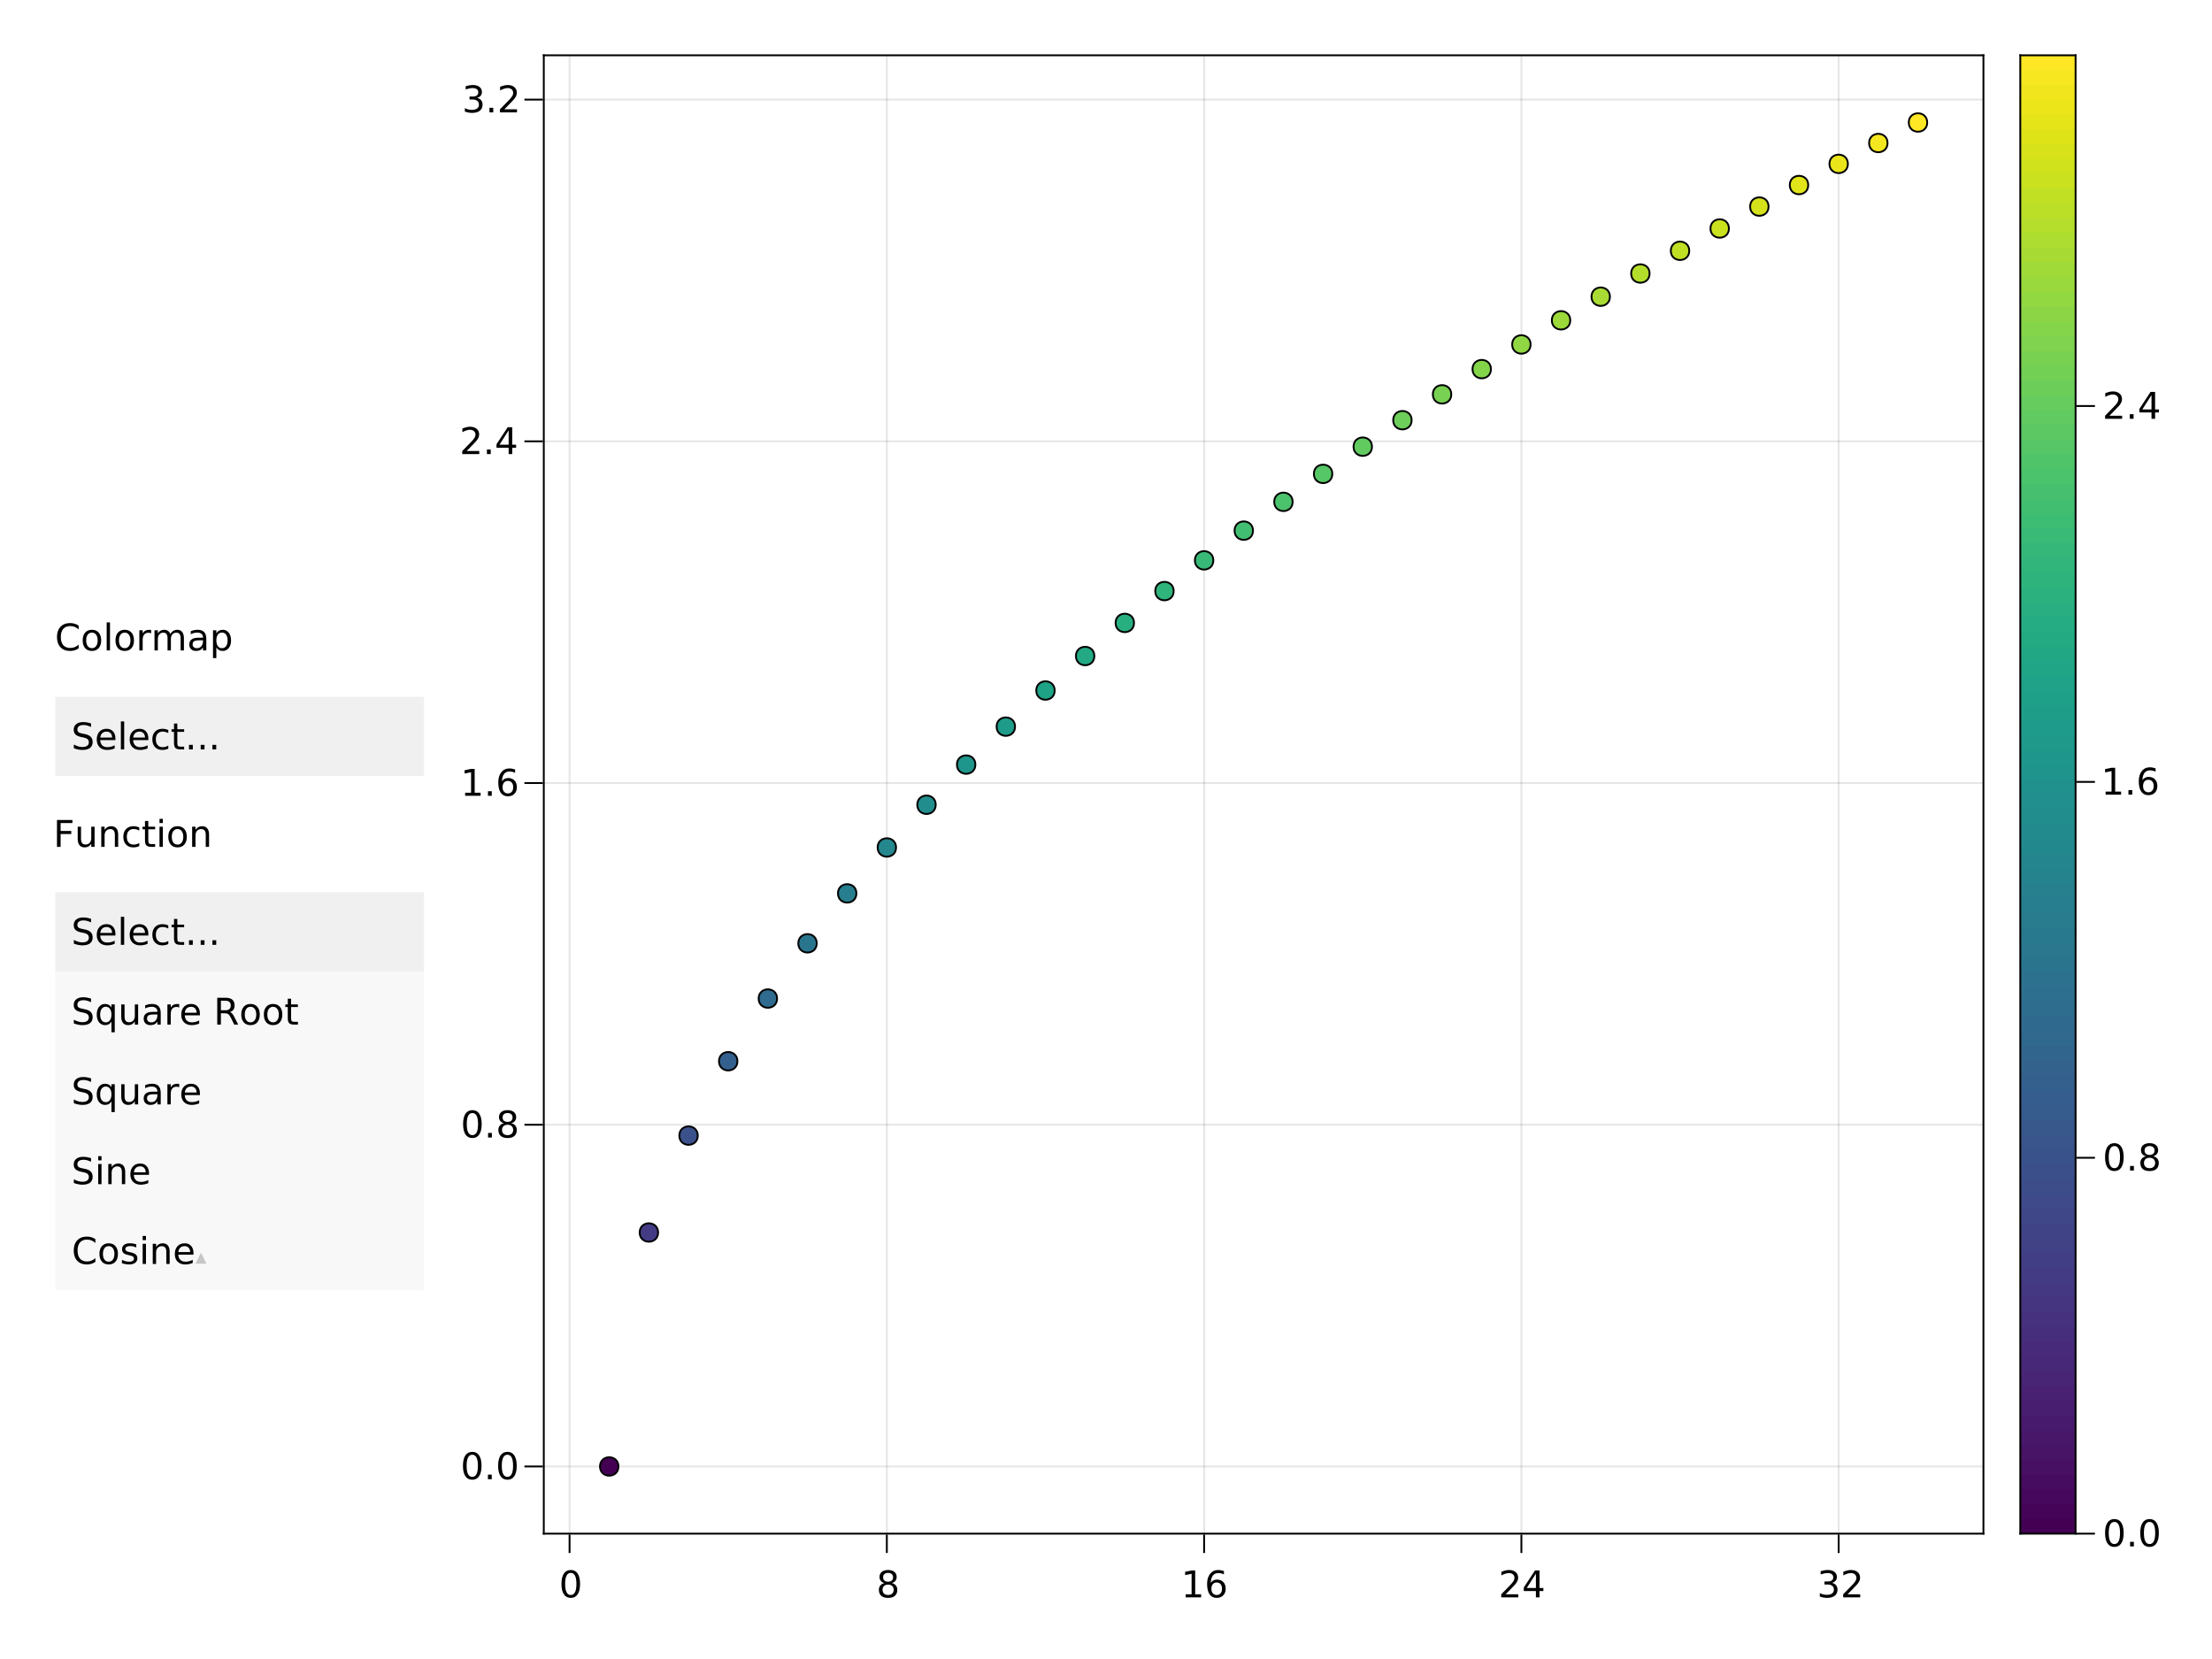 <?xml version="1.0" encoding="UTF-8"?>
<svg xmlns="http://www.w3.org/2000/svg" xmlns:xlink="http://www.w3.org/1999/xlink" width="1200pt" height="900pt" viewBox="0 0 1200 900" version="1.1">
<defs>
<g>
<symbol overflow="visible" id="glyph0-0">
<path style="stroke:none;" d="M 1 3.531 L 1 -14.109 L 11 -14.109 L 11 3.531 Z M 2.125 2.422 L 9.891 2.422 L 9.891 -12.984 L 2.125 -12.984 Z M 2.125 2.422 "/>
</symbol>
<symbol overflow="visible" id="glyph0-1">
<path style="stroke:none;" d="M 12.875 -13.453 L 12.875 -11.375 C 12.219 -12 11.508 -12.461 10.75 -12.766 C 10 -13.066 9.203 -13.219 8.359 -13.219 C 6.691 -13.219 5.414 -12.707 4.531 -11.688 C 3.645 -10.676 3.203 -9.207 3.203 -7.281 C 3.203 -5.352 3.645 -3.879 4.531 -2.859 C 5.414 -1.848 6.691 -1.344 8.359 -1.344 C 9.203 -1.344 10 -1.492 10.75 -1.797 C 11.508 -2.098 12.219 -2.562 12.875 -3.188 L 12.875 -1.125 C 12.188 -0.656 11.457 -0.301 10.688 -0.062 C 9.914 0.164 9.102 0.281 8.25 0.281 C 6.039 0.281 4.301 -0.391 3.031 -1.734 C 1.758 -3.086 1.125 -4.938 1.125 -7.281 C 1.125 -9.625 1.758 -11.469 3.031 -12.812 C 4.301 -14.164 6.039 -14.844 8.25 -14.844 C 9.113 -14.844 9.93 -14.727 10.703 -14.5 C 11.473 -14.27 12.195 -13.922 12.875 -13.453 Z M 12.875 -13.453 "/>
</symbol>
<symbol overflow="visible" id="glyph0-2">
<path style="stroke:none;" d="M 6.125 -9.672 C 5.156 -9.672 4.391 -9.297 3.828 -8.547 C 3.273 -7.797 3 -6.766 3 -5.453 C 3 -4.148 3.273 -3.117 3.828 -2.359 C 4.391 -1.609 5.156 -1.234 6.125 -1.234 C 7.082 -1.234 7.836 -1.609 8.391 -2.359 C 8.953 -3.117 9.234 -4.148 9.234 -5.453 C 9.234 -6.754 8.953 -7.781 8.391 -8.531 C 7.836 -9.289 7.082 -9.672 6.125 -9.672 Z M 6.125 -11.203 C 7.688 -11.203 8.91 -10.691 9.797 -9.672 C 10.691 -8.66 11.141 -7.254 11.141 -5.453 C 11.141 -3.672 10.691 -2.27 9.797 -1.25 C 8.91 -0.227 7.688 0.281 6.125 0.281 C 4.551 0.281 3.32 -0.227 2.438 -1.25 C 1.551 -2.27 1.109 -3.672 1.109 -5.453 C 1.109 -7.254 1.551 -8.66 2.438 -9.672 C 3.32 -10.691 4.551 -11.203 6.125 -11.203 Z M 6.125 -11.203 "/>
</symbol>
<symbol overflow="visible" id="glyph0-3">
<path style="stroke:none;" d="M 1.891 -15.203 L 3.688 -15.203 L 3.688 0 L 1.891 0 Z M 1.891 -15.203 "/>
</symbol>
<symbol overflow="visible" id="glyph0-4">
<path style="stroke:none;" d="M 8.219 -9.266 C 8.02 -9.379 7.801 -9.461 7.562 -9.516 C 7.32 -9.566 7.062 -9.594 6.781 -9.594 C 5.758 -9.594 4.977 -9.266 4.438 -8.609 C 3.895 -7.953 3.625 -7.004 3.625 -5.766 L 3.625 0 L 1.812 0 L 1.812 -10.938 L 3.625 -10.938 L 3.625 -9.234 C 4 -9.898 4.488 -10.395 5.094 -10.719 C 5.695 -11.039 6.438 -11.203 7.312 -11.203 C 7.426 -11.203 7.555 -11.191 7.703 -11.172 C 7.859 -11.16 8.031 -11.141 8.219 -11.109 Z M 8.219 -9.266 "/>
</symbol>
<symbol overflow="visible" id="glyph0-5">
<path style="stroke:none;" d="M 10.406 -8.844 C 10.852 -9.645 11.391 -10.238 12.016 -10.625 C 12.641 -11.008 13.375 -11.203 14.219 -11.203 C 15.352 -11.203 16.227 -10.801 16.844 -10 C 17.469 -9.207 17.781 -8.078 17.781 -6.609 L 17.781 0 L 15.984 0 L 15.984 -6.547 C 15.984 -7.586 15.797 -8.363 15.422 -8.875 C 15.047 -9.383 14.477 -9.641 13.719 -9.641 C 12.789 -9.641 12.055 -9.328 11.516 -8.703 C 10.973 -8.086 10.703 -7.25 10.703 -6.188 L 10.703 0 L 8.891 0 L 8.891 -6.547 C 8.891 -7.598 8.703 -8.375 8.328 -8.875 C 7.961 -9.383 7.395 -9.641 6.625 -9.641 C 5.707 -9.641 4.977 -9.328 4.438 -8.703 C 3.895 -8.086 3.625 -7.25 3.625 -6.188 L 3.625 0 L 1.812 0 L 1.812 -10.938 L 3.625 -10.938 L 3.625 -9.234 C 4.031 -9.91 4.52 -10.406 5.094 -10.719 C 5.664 -11.039 6.348 -11.203 7.141 -11.203 C 7.93 -11.203 8.602 -11 9.156 -10.594 C 9.719 -10.188 10.133 -9.602 10.406 -8.844 Z M 10.406 -8.844 "/>
</symbol>
<symbol overflow="visible" id="glyph0-6">
<path style="stroke:none;" d="M 6.859 -5.5 C 5.398 -5.5 4.391 -5.332 3.828 -5 C 3.273 -4.664 3 -4.098 3 -3.297 C 3 -2.66 3.207 -2.156 3.625 -1.781 C 4.051 -1.406 4.625 -1.219 5.344 -1.219 C 6.344 -1.219 7.141 -1.57 7.734 -2.281 C 8.336 -2.988 8.641 -3.926 8.641 -5.094 L 8.641 -5.5 Z M 10.438 -6.234 L 10.438 0 L 8.641 0 L 8.641 -1.656 C 8.234 -1 7.723 -0.508 7.109 -0.188 C 6.492 0.125 5.742 0.281 4.859 0.281 C 3.742 0.281 2.852 -0.031 2.188 -0.656 C 1.531 -1.289 1.203 -2.133 1.203 -3.188 C 1.203 -4.414 1.613 -5.344 2.438 -5.969 C 3.258 -6.594 4.488 -6.906 6.125 -6.906 L 8.641 -6.906 L 8.641 -7.078 C 8.641 -7.91 8.367 -8.551 7.828 -9 C 7.285 -9.445 6.52 -9.672 5.531 -9.672 C 4.906 -9.672 4.297 -9.598 3.703 -9.453 C 3.117 -9.305 2.551 -9.082 2 -8.781 L 2 -10.438 C 2.656 -10.695 3.289 -10.891 3.906 -11.016 C 4.531 -11.141 5.133 -11.203 5.719 -11.203 C 7.301 -11.203 8.484 -10.789 9.266 -9.969 C 10.047 -9.145 10.438 -7.898 10.438 -6.234 Z M 10.438 -6.234 "/>
</symbol>
<symbol overflow="visible" id="glyph0-7">
<path style="stroke:none;" d="M 3.625 -1.641 L 3.625 4.156 L 1.812 4.156 L 1.812 -10.938 L 3.625 -10.938 L 3.625 -9.281 C 4 -9.926 4.473 -10.406 5.047 -10.719 C 5.629 -11.039 6.32 -11.203 7.125 -11.203 C 8.445 -11.203 9.523 -10.672 10.359 -9.609 C 11.191 -8.555 11.609 -7.172 11.609 -5.453 C 11.609 -3.734 11.191 -2.348 10.359 -1.297 C 9.523 -0.242 8.445 0.281 7.125 0.281 C 6.32 0.281 5.629 0.125 5.047 -0.188 C 4.473 -0.508 4 -0.992 3.625 -1.641 Z M 9.734 -5.453 C 9.734 -6.773 9.461 -7.812 8.922 -8.562 C 8.379 -9.32 7.633 -9.703 6.688 -9.703 C 5.727 -9.703 4.977 -9.32 4.438 -8.562 C 3.895 -7.812 3.625 -6.773 3.625 -5.453 C 3.625 -4.141 3.895 -3.102 4.438 -2.344 C 4.977 -1.594 5.727 -1.219 6.688 -1.219 C 7.633 -1.219 8.379 -1.594 8.922 -2.344 C 9.461 -3.102 9.734 -4.141 9.734 -5.453 Z M 9.734 -5.453 "/>
</symbol>
<symbol overflow="visible" id="glyph0-8">
<path style="stroke:none;" d="M 1.969 -14.578 L 10.344 -14.578 L 10.344 -12.922 L 3.938 -12.922 L 3.938 -8.625 L 9.719 -8.625 L 9.719 -6.969 L 3.938 -6.969 L 3.938 0 L 1.969 0 Z M 1.969 -14.578 "/>
</symbol>
<symbol overflow="visible" id="glyph0-9">
<path style="stroke:none;" d="M 1.703 -4.312 L 1.703 -10.938 L 3.5 -10.938 L 3.5 -4.391 C 3.5 -3.348 3.695 -2.566 4.094 -2.047 C 4.5 -1.535 5.109 -1.281 5.922 -1.281 C 6.891 -1.281 7.656 -1.586 8.219 -2.203 C 8.781 -2.828 9.062 -3.672 9.062 -4.734 L 9.062 -10.938 L 10.859 -10.938 L 10.859 0 L 9.062 0 L 9.062 -1.688 C 8.625 -1.02 8.117 -0.523 7.547 -0.203 C 6.973 0.117 6.301 0.281 5.531 0.281 C 4.281 0.281 3.328 -0.109 2.672 -0.891 C 2.023 -1.672 1.703 -2.812 1.703 -4.312 Z M 6.219 -11.203 Z M 6.219 -11.203 "/>
</symbol>
<symbol overflow="visible" id="glyph0-10">
<path style="stroke:none;" d="M 10.984 -6.609 L 10.984 0 L 9.188 0 L 9.188 -6.547 C 9.188 -7.578 8.984 -8.348 8.578 -8.859 C 8.172 -9.379 7.566 -9.641 6.766 -9.641 C 5.785 -9.641 5.016 -9.328 4.453 -8.703 C 3.898 -8.086 3.625 -7.25 3.625 -6.188 L 3.625 0 L 1.812 0 L 1.812 -10.938 L 3.625 -10.938 L 3.625 -9.234 C 4.051 -9.891 4.555 -10.379 5.141 -10.703 C 5.723 -11.035 6.395 -11.203 7.156 -11.203 C 8.414 -11.203 9.367 -10.812 10.016 -10.031 C 10.66 -9.258 10.984 -8.117 10.984 -6.609 Z M 10.984 -6.609 "/>
</symbol>
<symbol overflow="visible" id="glyph0-11">
<path style="stroke:none;" d="M 9.75 -10.516 L 9.75 -8.844 C 9.25 -9.125 8.742 -9.332 8.234 -9.469 C 7.723 -9.602 7.207 -9.672 6.688 -9.672 C 5.52 -9.672 4.613 -9.301 3.969 -8.562 C 3.32 -7.832 3 -6.797 3 -5.453 C 3 -4.117 3.32 -3.082 3.969 -2.344 C 4.613 -1.602 5.52 -1.234 6.688 -1.234 C 7.207 -1.234 7.723 -1.301 8.234 -1.438 C 8.742 -1.582 9.25 -1.797 9.75 -2.078 L 9.75 -0.422 C 9.25 -0.18 8.727 -0.004 8.188 0.109 C 7.656 0.223 7.086 0.281 6.484 0.281 C 4.836 0.281 3.531 -0.234 2.562 -1.266 C 1.594 -2.305 1.109 -3.703 1.109 -5.453 C 1.109 -7.242 1.598 -8.648 2.578 -9.672 C 3.555 -10.691 4.898 -11.203 6.609 -11.203 C 7.16 -11.203 7.695 -11.145 8.219 -11.031 C 8.75 -10.914 9.258 -10.742 9.75 -10.516 Z M 9.75 -10.516 "/>
</symbol>
<symbol overflow="visible" id="glyph0-12">
<path style="stroke:none;" d="M 3.656 -14.047 L 3.656 -10.938 L 7.359 -10.938 L 7.359 -9.547 L 3.656 -9.547 L 3.656 -3.609 C 3.656 -2.711 3.773 -2.133 4.016 -1.875 C 4.266 -1.625 4.766 -1.5 5.516 -1.5 L 7.359 -1.5 L 7.359 0 L 5.516 0 C 4.129 0 3.172 -0.254 2.641 -0.766 C 2.117 -1.285 1.859 -2.234 1.859 -3.609 L 1.859 -9.547 L 0.531 -9.547 L 0.531 -10.938 L 1.859 -10.938 L 1.859 -14.047 Z M 3.656 -14.047 "/>
</symbol>
<symbol overflow="visible" id="glyph0-13">
<path style="stroke:none;" d="M 1.891 -10.938 L 3.688 -10.938 L 3.688 0 L 1.891 0 Z M 1.891 -15.203 L 3.688 -15.203 L 3.688 -12.922 L 1.891 -12.922 Z M 1.891 -15.203 "/>
</symbol>
<symbol overflow="visible" id="glyph0-14">
<path style="stroke:none;" d="M 6.359 -13.281 C 5.336 -13.281 4.57 -12.781 4.062 -11.781 C 3.551 -10.781 3.297 -9.281 3.297 -7.281 C 3.297 -5.281 3.551 -3.781 4.062 -2.781 C 4.57 -1.781 5.336 -1.281 6.359 -1.281 C 7.379 -1.281 8.145 -1.781 8.656 -2.781 C 9.164 -3.781 9.422 -5.281 9.422 -7.281 C 9.422 -9.281 9.164 -10.781 8.656 -11.781 C 8.145 -12.781 7.379 -13.281 6.359 -13.281 Z M 6.359 -14.844 C 7.992 -14.844 9.238 -14.195 10.094 -12.906 C 10.957 -11.613 11.391 -9.738 11.391 -7.281 C 11.391 -4.82 10.957 -2.945 10.094 -1.656 C 9.238 -0.363 7.992 0.281 6.359 0.281 C 4.723 0.281 3.473 -0.363 2.609 -1.656 C 1.742 -2.945 1.312 -4.82 1.312 -7.281 C 1.312 -9.738 1.742 -11.613 2.609 -12.906 C 3.473 -14.195 4.723 -14.844 6.359 -14.844 Z M 6.359 -14.844 "/>
</symbol>
<symbol overflow="visible" id="glyph0-15">
<path style="stroke:none;" d="M 6.359 -6.922 C 5.422 -6.922 4.68 -6.672 4.141 -6.172 C 3.609 -5.672 3.344 -4.984 3.344 -4.109 C 3.344 -3.223 3.609 -2.531 4.141 -2.031 C 4.68 -1.531 5.422 -1.281 6.359 -1.281 C 7.297 -1.281 8.035 -1.531 8.578 -2.031 C 9.117 -2.539 9.391 -3.234 9.391 -4.109 C 9.391 -4.984 9.117 -5.672 8.578 -6.172 C 8.047 -6.672 7.305 -6.922 6.359 -6.922 Z M 4.391 -7.766 C 3.535 -7.973 2.875 -8.363 2.406 -8.938 C 1.938 -9.52 1.703 -10.227 1.703 -11.062 C 1.703 -12.227 2.113 -13.148 2.938 -13.828 C 3.77 -14.504 4.91 -14.844 6.359 -14.844 C 7.805 -14.844 8.941 -14.504 9.766 -13.828 C 10.598 -13.148 11.016 -12.227 11.016 -11.062 C 11.016 -10.227 10.773 -9.52 10.297 -8.938 C 9.828 -8.363 9.176 -7.973 8.344 -7.766 C 9.289 -7.547 10.031 -7.113 10.562 -6.469 C 11.094 -5.82 11.359 -5.035 11.359 -4.109 C 11.359 -2.691 10.926 -1.602 10.062 -0.844 C 9.195 -0.094 7.961 0.281 6.359 0.281 C 4.754 0.281 3.52 -0.094 2.656 -0.844 C 1.789 -1.602 1.359 -2.691 1.359 -4.109 C 1.359 -5.035 1.625 -5.82 2.156 -6.469 C 2.688 -7.113 3.43 -7.547 4.391 -7.766 Z M 3.656 -10.875 C 3.656 -10.125 3.891 -9.535 4.359 -9.109 C 4.836 -8.691 5.504 -8.484 6.359 -8.484 C 7.203 -8.484 7.863 -8.691 8.344 -9.109 C 8.82 -9.535 9.062 -10.125 9.062 -10.875 C 9.062 -11.633 8.82 -12.223 8.344 -12.641 C 7.863 -13.066 7.203 -13.281 6.359 -13.281 C 5.504 -13.281 4.836 -13.066 4.359 -12.641 C 3.891 -12.223 3.656 -11.633 3.656 -10.875 Z M 3.656 -10.875 "/>
</symbol>
<symbol overflow="visible" id="glyph0-16">
<path style="stroke:none;" d="M 2.484 -1.656 L 5.703 -1.656 L 5.703 -12.781 L 2.203 -12.078 L 2.203 -13.875 L 5.688 -14.578 L 7.656 -14.578 L 7.656 -1.656 L 10.875 -1.656 L 10.875 0 L 2.484 0 Z M 2.484 -1.656 "/>
</symbol>
<symbol overflow="visible" id="glyph0-17">
<path style="stroke:none;" d="M 6.609 -8.078 C 5.723 -8.078 5.02 -7.773 4.5 -7.172 C 3.977 -6.566 3.719 -5.734 3.719 -4.672 C 3.719 -3.629 3.977 -2.801 4.5 -2.188 C 5.02 -1.582 5.723 -1.281 6.609 -1.281 C 7.492 -1.281 8.191 -1.582 8.703 -2.188 C 9.223 -2.801 9.484 -3.629 9.484 -4.672 C 9.484 -5.734 9.223 -6.566 8.703 -7.172 C 8.191 -7.773 7.492 -8.078 6.609 -8.078 Z M 10.516 -14.266 L 10.516 -12.469 C 10.023 -12.695 9.523 -12.875 9.016 -13 C 8.516 -13.125 8.016 -13.188 7.516 -13.188 C 6.211 -13.188 5.219 -12.742 4.531 -11.859 C 3.844 -10.984 3.453 -9.656 3.359 -7.875 C 3.742 -8.445 4.223 -8.883 4.797 -9.188 C 5.379 -9.488 6.02 -9.641 6.719 -9.641 C 8.188 -9.641 9.344 -9.191 10.188 -8.297 C 11.039 -7.41 11.469 -6.203 11.469 -4.672 C 11.469 -3.18 11.023 -1.984 10.141 -1.078 C 9.254 -0.172 8.078 0.281 6.609 0.281 C 4.922 0.281 3.629 -0.363 2.734 -1.656 C 1.836 -2.945 1.391 -4.82 1.391 -7.281 C 1.391 -9.582 1.938 -11.414 3.031 -12.781 C 4.125 -14.156 5.594 -14.844 7.438 -14.844 C 7.938 -14.844 8.438 -14.789 8.938 -14.688 C 9.445 -14.594 9.973 -14.453 10.516 -14.266 Z M 10.516 -14.266 "/>
</symbol>
<symbol overflow="visible" id="glyph0-18">
<path style="stroke:none;" d="M 3.844 -1.656 L 10.719 -1.656 L 10.719 0 L 1.469 0 L 1.469 -1.656 C 2.219 -2.438 3.238 -3.477 4.531 -4.781 C 5.82 -6.082 6.633 -6.926 6.969 -7.312 C 7.594 -8.02 8.031 -8.617 8.281 -9.109 C 8.531 -9.598 8.656 -10.082 8.656 -10.562 C 8.656 -11.332 8.383 -11.961 7.844 -12.453 C 7.301 -12.941 6.594 -13.188 5.719 -13.188 C 5.102 -13.188 4.453 -13.078 3.766 -12.859 C 3.078 -12.648 2.344 -12.328 1.562 -11.891 L 1.562 -13.875 C 2.352 -14.195 3.094 -14.438 3.781 -14.594 C 4.477 -14.758 5.113 -14.844 5.688 -14.844 C 7.195 -14.844 8.398 -14.461 9.297 -13.703 C 10.191 -12.953 10.641 -11.945 10.641 -10.688 C 10.641 -10.082 10.523 -9.508 10.297 -8.969 C 10.078 -8.438 9.672 -7.805 9.078 -7.078 C 8.922 -6.891 8.406 -6.344 7.531 -5.438 C 6.656 -4.539 5.426 -3.281 3.844 -1.656 Z M 3.844 -1.656 "/>
</symbol>
<symbol overflow="visible" id="glyph0-19">
<path style="stroke:none;" d="M 7.562 -12.859 L 2.578 -5.078 L 7.562 -5.078 Z M 7.047 -14.578 L 9.516 -14.578 L 9.516 -5.078 L 11.609 -5.078 L 11.609 -3.438 L 9.516 -3.438 L 9.516 0 L 7.562 0 L 7.562 -3.438 L 0.984 -3.438 L 0.984 -5.344 Z M 7.047 -14.578 "/>
</symbol>
<symbol overflow="visible" id="glyph0-20">
<path style="stroke:none;" d="M 8.109 -7.859 C 9.055 -7.66 9.797 -7.238 10.328 -6.594 C 10.859 -5.957 11.125 -5.172 11.125 -4.234 C 11.125 -2.797 10.629 -1.68 9.641 -0.891 C 8.648 -0.109 7.242 0.281 5.422 0.281 C 4.805 0.281 4.176 0.219 3.531 0.094 C 2.883 -0.02 2.219 -0.195 1.531 -0.438 L 1.531 -2.344 C 2.07 -2.02 2.664 -1.773 3.312 -1.609 C 3.969 -1.453 4.648 -1.375 5.359 -1.375 C 6.598 -1.375 7.539 -1.617 8.188 -2.109 C 8.832 -2.598 9.156 -3.305 9.156 -4.234 C 9.156 -5.098 8.852 -5.77 8.25 -6.25 C 7.656 -6.738 6.82 -6.984 5.75 -6.984 L 4.047 -6.984 L 4.047 -8.609 L 5.828 -8.609 C 6.797 -8.609 7.535 -8.801 8.047 -9.188 C 8.555 -9.57 8.812 -10.129 8.812 -10.859 C 8.812 -11.609 8.547 -12.18 8.016 -12.578 C 7.492 -12.984 6.738 -13.188 5.75 -13.188 C 5.207 -13.188 4.625 -13.125 4 -13 C 3.383 -12.883 2.707 -12.707 1.969 -12.469 L 1.969 -14.219 C 2.719 -14.426 3.414 -14.582 4.062 -14.688 C 4.719 -14.789 5.336 -14.844 5.922 -14.844 C 7.422 -14.844 8.602 -14.5 9.469 -13.812 C 10.344 -13.133 10.781 -12.219 10.781 -11.062 C 10.781 -10.258 10.547 -9.578 10.078 -9.016 C 9.617 -8.461 8.961 -8.078 8.109 -7.859 Z M 8.109 -7.859 "/>
</symbol>
<symbol overflow="visible" id="glyph0-21">
<path style="stroke:none;" d="M 2.141 -2.484 L 4.203 -2.484 L 4.203 0 L 2.141 0 Z M 2.141 -2.484 "/>
</symbol>
<symbol overflow="visible" id="glyph1-0">
<path style="stroke:none;" d="M 1 3.531 L 1 -14.109 L 11 -14.109 L 11 3.531 Z M 2.125 2.422 L 9.891 2.422 L 9.891 -12.984 L 2.125 -12.984 Z M 2.125 2.422 "/>
</symbol>
<symbol overflow="visible" id="glyph1-1">
<path style="stroke:none;" d="M 10.703 -14.109 L 10.703 -12.172 C 9.953 -12.535 9.242 -12.805 8.578 -12.984 C 7.922 -13.16 7.281 -13.25 6.656 -13.25 C 5.582 -13.25 4.754 -13.039 4.172 -12.625 C 3.586 -12.207 3.297 -11.613 3.297 -10.844 C 3.297 -10.195 3.488 -9.707 3.875 -9.375 C 4.27 -9.051 5.004 -8.785 6.078 -8.578 L 7.281 -8.344 C 8.75 -8.062 9.832 -7.566 10.531 -6.859 C 11.227 -6.148 11.578 -5.207 11.578 -4.031 C 11.578 -2.613 11.102 -1.539 10.156 -0.812 C 9.207 -0.082 7.82 0.281 6 0.281 C 5.312 0.281 4.578 0.203 3.797 0.047 C 3.016 -0.109 2.207 -0.336 1.375 -0.641 L 1.375 -2.672 C 2.176 -2.223 2.961 -1.883 3.734 -1.656 C 4.504 -1.426 5.258 -1.312 6 -1.312 C 7.125 -1.312 7.988 -1.531 8.594 -1.969 C 9.207 -2.414 9.516 -3.051 9.516 -3.875 C 9.516 -4.594 9.297 -5.148 8.859 -5.547 C 8.422 -5.953 7.703 -6.258 6.703 -6.469 L 5.5 -6.703 C 4.031 -6.992 2.961 -7.453 2.297 -8.078 C 1.641 -8.703 1.312 -9.57 1.312 -10.688 C 1.312 -11.977 1.766 -12.992 2.672 -13.734 C 3.586 -14.473 4.844 -14.844 6.438 -14.844 C 7.125 -14.844 7.82 -14.781 8.531 -14.656 C 9.238 -14.531 9.961 -14.348 10.703 -14.109 Z M 10.703 -14.109 "/>
</symbol>
<symbol overflow="visible" id="glyph1-2">
<path style="stroke:none;" d="M 11.234 -5.922 L 11.234 -5.047 L 2.984 -5.047 C 3.055 -3.805 3.426 -2.859 4.094 -2.203 C 4.758 -1.555 5.691 -1.234 6.891 -1.234 C 7.578 -1.234 8.242 -1.316 8.891 -1.484 C 9.535 -1.66 10.18 -1.914 10.828 -2.25 L 10.828 -0.562 C 10.18 -0.281 9.52 -0.07 8.844 0.062 C 8.164 0.207 7.477 0.281 6.781 0.281 C 5.031 0.281 3.645 -0.223 2.625 -1.234 C 1.613 -2.254 1.109 -3.629 1.109 -5.359 C 1.109 -7.148 1.586 -8.57 2.547 -9.625 C 3.516 -10.676 4.82 -11.203 6.469 -11.203 C 7.938 -11.203 9.098 -10.727 9.953 -9.781 C 10.805 -8.832 11.234 -7.547 11.234 -5.922 Z M 9.438 -6.453 C 9.426 -7.43 9.148 -8.211 8.609 -8.797 C 8.078 -9.379 7.367 -9.672 6.484 -9.672 C 5.484 -9.672 4.68 -9.391 4.078 -8.828 C 3.473 -8.266 3.125 -7.469 3.031 -6.438 Z M 9.438 -6.453 "/>
</symbol>
<symbol overflow="visible" id="glyph1-3">
<path style="stroke:none;" d="M 1.891 -15.203 L 3.688 -15.203 L 3.688 0 L 1.891 0 Z M 1.891 -15.203 "/>
</symbol>
<symbol overflow="visible" id="glyph1-4">
<path style="stroke:none;" d="M 9.75 -10.516 L 9.75 -8.844 C 9.25 -9.125 8.742 -9.332 8.234 -9.469 C 7.723 -9.602 7.207 -9.672 6.688 -9.672 C 5.52 -9.672 4.613 -9.301 3.969 -8.562 C 3.32 -7.832 3 -6.797 3 -5.453 C 3 -4.117 3.32 -3.082 3.969 -2.344 C 4.613 -1.602 5.52 -1.234 6.688 -1.234 C 7.207 -1.234 7.723 -1.301 8.234 -1.438 C 8.742 -1.582 9.25 -1.797 9.75 -2.078 L 9.75 -0.422 C 9.25 -0.18 8.727 -0.004 8.188 0.109 C 7.656 0.223 7.086 0.281 6.484 0.281 C 4.836 0.281 3.531 -0.234 2.562 -1.266 C 1.594 -2.305 1.109 -3.703 1.109 -5.453 C 1.109 -7.242 1.598 -8.648 2.578 -9.672 C 3.555 -10.691 4.898 -11.203 6.609 -11.203 C 7.16 -11.203 7.695 -11.145 8.219 -11.031 C 8.75 -10.914 9.258 -10.742 9.75 -10.516 Z M 9.75 -10.516 "/>
</symbol>
<symbol overflow="visible" id="glyph1-5">
<path style="stroke:none;" d="M 3.656 -14.047 L 3.656 -10.938 L 7.359 -10.938 L 7.359 -9.547 L 3.656 -9.547 L 3.656 -3.609 C 3.656 -2.711 3.773 -2.133 4.016 -1.875 C 4.266 -1.625 4.766 -1.5 5.516 -1.5 L 7.359 -1.5 L 7.359 0 L 5.516 0 C 4.129 0 3.172 -0.254 2.641 -0.766 C 2.117 -1.285 1.859 -2.234 1.859 -3.609 L 1.859 -9.547 L 0.531 -9.547 L 0.531 -10.938 L 1.859 -10.938 L 1.859 -14.047 Z M 3.656 -14.047 "/>
</symbol>
<symbol overflow="visible" id="glyph1-6">
<path style="stroke:none;" d="M 2.141 -2.484 L 4.203 -2.484 L 4.203 0 L 2.141 0 Z M 2.141 -2.484 "/>
</symbol>
<symbol overflow="visible" id="glyph1-7">
<path style="stroke:none;" d="M 2.953 -5.453 C 2.953 -4.141 3.223 -3.102 3.766 -2.344 C 4.316 -1.594 5.066 -1.219 6.016 -1.219 C 6.961 -1.219 7.707 -1.594 8.25 -2.344 C 8.801 -3.102 9.078 -4.141 9.078 -5.453 C 9.078 -6.773 8.801 -7.812 8.25 -8.562 C 7.707 -9.32 6.961 -9.703 6.016 -9.703 C 5.066 -9.703 4.316 -9.32 3.766 -8.562 C 3.223 -7.812 2.953 -6.773 2.953 -5.453 Z M 9.078 -1.641 C 8.703 -0.992 8.223 -0.508 7.641 -0.188 C 7.066 0.125 6.379 0.281 5.578 0.281 C 4.254 0.281 3.176 -0.242 2.344 -1.297 C 1.52 -2.348 1.109 -3.734 1.109 -5.453 C 1.109 -7.172 1.52 -8.555 2.344 -9.609 C 3.176 -10.672 4.254 -11.203 5.578 -11.203 C 6.379 -11.203 7.066 -11.039 7.641 -10.719 C 8.223 -10.406 8.703 -9.926 9.078 -9.281 L 9.078 -10.938 L 10.875 -10.938 L 10.875 4.156 L 9.078 4.156 Z M 9.078 -1.641 "/>
</symbol>
<symbol overflow="visible" id="glyph1-8">
<path style="stroke:none;" d="M 1.703 -4.312 L 1.703 -10.938 L 3.5 -10.938 L 3.5 -4.391 C 3.5 -3.348 3.695 -2.566 4.094 -2.047 C 4.5 -1.535 5.109 -1.281 5.922 -1.281 C 6.891 -1.281 7.656 -1.586 8.219 -2.203 C 8.781 -2.828 9.062 -3.672 9.062 -4.734 L 9.062 -10.938 L 10.859 -10.938 L 10.859 0 L 9.062 0 L 9.062 -1.688 C 8.625 -1.02 8.117 -0.523 7.547 -0.203 C 6.973 0.117 6.301 0.281 5.531 0.281 C 4.281 0.281 3.328 -0.109 2.672 -0.891 C 2.023 -1.672 1.703 -2.812 1.703 -4.312 Z M 6.219 -11.203 Z M 6.219 -11.203 "/>
</symbol>
<symbol overflow="visible" id="glyph1-9">
<path style="stroke:none;" d="M 6.859 -5.5 C 5.398 -5.5 4.391 -5.332 3.828 -5 C 3.273 -4.664 3 -4.098 3 -3.297 C 3 -2.66 3.207 -2.156 3.625 -1.781 C 4.051 -1.406 4.625 -1.219 5.344 -1.219 C 6.344 -1.219 7.141 -1.57 7.734 -2.281 C 8.336 -2.988 8.641 -3.926 8.641 -5.094 L 8.641 -5.5 Z M 10.438 -6.234 L 10.438 0 L 8.641 0 L 8.641 -1.656 C 8.234 -1 7.723 -0.508 7.109 -0.188 C 6.492 0.125 5.742 0.281 4.859 0.281 C 3.742 0.281 2.852 -0.031 2.188 -0.656 C 1.531 -1.289 1.203 -2.133 1.203 -3.188 C 1.203 -4.414 1.613 -5.344 2.438 -5.969 C 3.258 -6.594 4.488 -6.906 6.125 -6.906 L 8.641 -6.906 L 8.641 -7.078 C 8.641 -7.91 8.367 -8.551 7.828 -9 C 7.285 -9.445 6.52 -9.672 5.531 -9.672 C 4.906 -9.672 4.297 -9.598 3.703 -9.453 C 3.117 -9.305 2.551 -9.082 2 -8.781 L 2 -10.438 C 2.656 -10.695 3.289 -10.891 3.906 -11.016 C 4.531 -11.141 5.133 -11.203 5.719 -11.203 C 7.301 -11.203 8.484 -10.789 9.266 -9.969 C 10.047 -9.145 10.438 -7.898 10.438 -6.234 Z M 10.438 -6.234 "/>
</symbol>
<symbol overflow="visible" id="glyph1-10">
<path style="stroke:none;" d="M 8.219 -9.266 C 8.02 -9.379 7.801 -9.461 7.562 -9.516 C 7.32 -9.566 7.062 -9.594 6.781 -9.594 C 5.758 -9.594 4.977 -9.266 4.438 -8.609 C 3.895 -7.953 3.625 -7.004 3.625 -5.766 L 3.625 0 L 1.812 0 L 1.812 -10.938 L 3.625 -10.938 L 3.625 -9.234 C 4 -9.898 4.488 -10.395 5.094 -10.719 C 5.695 -11.039 6.438 -11.203 7.312 -11.203 C 7.426 -11.203 7.555 -11.191 7.703 -11.172 C 7.859 -11.16 8.031 -11.141 8.219 -11.109 Z M 8.219 -9.266 "/>
</symbol>
<symbol overflow="visible" id="glyph1-11">
<path style="stroke:none;" d=""/>
</symbol>
<symbol overflow="visible" id="glyph1-12">
<path style="stroke:none;" d="M 8.875 -6.844 C 9.301 -6.695 9.711 -6.391 10.109 -5.922 C 10.516 -5.453 10.914 -4.805 11.312 -3.984 L 13.328 0 L 11.203 0 L 9.344 -3.734 C 8.852 -4.711 8.379 -5.359 7.922 -5.672 C 7.473 -5.992 6.859 -6.156 6.078 -6.156 L 3.938 -6.156 L 3.938 0 L 1.969 0 L 1.969 -14.578 L 6.422 -14.578 C 8.086 -14.578 9.328 -14.227 10.141 -13.531 C 10.961 -12.832 11.375 -11.781 11.375 -10.375 C 11.375 -9.457 11.16 -8.695 10.734 -8.094 C 10.305 -7.488 9.688 -7.07 8.875 -6.844 Z M 3.938 -12.953 L 3.938 -7.781 L 6.422 -7.781 C 7.367 -7.781 8.082 -8 8.562 -8.438 C 9.051 -8.883 9.297 -9.531 9.297 -10.375 C 9.297 -11.227 9.051 -11.867 8.562 -12.297 C 8.082 -12.734 7.367 -12.953 6.422 -12.953 Z M 3.938 -12.953 "/>
</symbol>
<symbol overflow="visible" id="glyph1-13">
<path style="stroke:none;" d="M 6.125 -9.672 C 5.156 -9.672 4.391 -9.297 3.828 -8.547 C 3.273 -7.797 3 -6.766 3 -5.453 C 3 -4.148 3.273 -3.117 3.828 -2.359 C 4.391 -1.609 5.156 -1.234 6.125 -1.234 C 7.082 -1.234 7.836 -1.609 8.391 -2.359 C 8.953 -3.117 9.234 -4.148 9.234 -5.453 C 9.234 -6.754 8.953 -7.781 8.391 -8.531 C 7.836 -9.289 7.082 -9.672 6.125 -9.672 Z M 6.125 -11.203 C 7.688 -11.203 8.91 -10.691 9.797 -9.672 C 10.691 -8.66 11.141 -7.254 11.141 -5.453 C 11.141 -3.672 10.691 -2.27 9.797 -1.25 C 8.91 -0.227 7.688 0.281 6.125 0.281 C 4.551 0.281 3.32 -0.227 2.438 -1.25 C 1.551 -2.27 1.109 -3.672 1.109 -5.453 C 1.109 -7.254 1.551 -8.66 2.438 -9.672 C 3.32 -10.691 4.551 -11.203 6.125 -11.203 Z M 6.125 -11.203 "/>
</symbol>
<symbol overflow="visible" id="glyph1-14">
<path style="stroke:none;" d="M 1.891 -10.938 L 3.688 -10.938 L 3.688 0 L 1.891 0 Z M 1.891 -15.203 L 3.688 -15.203 L 3.688 -12.922 L 1.891 -12.922 Z M 1.891 -15.203 "/>
</symbol>
<symbol overflow="visible" id="glyph1-15">
<path style="stroke:none;" d="M 10.984 -6.609 L 10.984 0 L 9.188 0 L 9.188 -6.547 C 9.188 -7.578 8.984 -8.348 8.578 -8.859 C 8.172 -9.379 7.566 -9.641 6.766 -9.641 C 5.785 -9.641 5.016 -9.328 4.453 -8.703 C 3.898 -8.086 3.625 -7.25 3.625 -6.188 L 3.625 0 L 1.812 0 L 1.812 -10.938 L 3.625 -10.938 L 3.625 -9.234 C 4.051 -9.891 4.555 -10.379 5.141 -10.703 C 5.723 -11.035 6.395 -11.203 7.156 -11.203 C 8.414 -11.203 9.367 -10.812 10.016 -10.031 C 10.66 -9.258 10.984 -8.117 10.984 -6.609 Z M 10.984 -6.609 "/>
</symbol>
<symbol overflow="visible" id="glyph1-16">
<path style="stroke:none;" d="M 12.875 -13.453 L 12.875 -11.375 C 12.219 -12 11.508 -12.461 10.75 -12.766 C 10 -13.066 9.203 -13.219 8.359 -13.219 C 6.691 -13.219 5.414 -12.707 4.531 -11.688 C 3.645 -10.676 3.203 -9.207 3.203 -7.281 C 3.203 -5.352 3.645 -3.879 4.531 -2.859 C 5.414 -1.848 6.691 -1.344 8.359 -1.344 C 9.203 -1.344 10 -1.492 10.75 -1.797 C 11.508 -2.098 12.219 -2.562 12.875 -3.188 L 12.875 -1.125 C 12.188 -0.656 11.457 -0.301 10.688 -0.062 C 9.914 0.164 9.102 0.281 8.25 0.281 C 6.039 0.281 4.301 -0.391 3.031 -1.734 C 1.758 -3.086 1.125 -4.938 1.125 -7.281 C 1.125 -9.625 1.758 -11.469 3.031 -12.812 C 4.301 -14.164 6.039 -14.844 8.25 -14.844 C 9.113 -14.844 9.93 -14.727 10.703 -14.5 C 11.473 -14.27 12.195 -13.922 12.875 -13.453 Z M 12.875 -13.453 "/>
</symbol>
<symbol overflow="visible" id="glyph1-17">
<path style="stroke:none;" d="M 8.859 -10.609 L 8.859 -8.922 C 8.348 -9.18 7.816 -9.375 7.266 -9.5 C 6.723 -9.633 6.16 -9.703 5.578 -9.703 C 4.68 -9.703 4.008 -9.562 3.562 -9.281 C 3.125 -9.008 2.906 -8.602 2.906 -8.062 C 2.906 -7.645 3.062 -7.316 3.375 -7.078 C 3.695 -6.836 4.336 -6.609 5.297 -6.391 L 5.922 -6.266 C 7.191 -5.984 8.094 -5.594 8.625 -5.094 C 9.164 -4.602 9.438 -3.91 9.438 -3.016 C 9.438 -2.004 9.035 -1.203 8.234 -0.609 C 7.43 -0.016 6.328 0.281 4.922 0.281 C 4.336 0.281 3.727 0.223 3.094 0.109 C 2.457 -0.004 1.785 -0.176 1.078 -0.406 L 1.078 -2.25 C 1.742 -1.906 2.398 -1.645 3.047 -1.469 C 3.691 -1.301 4.332 -1.219 4.969 -1.219 C 5.812 -1.219 6.457 -1.363 6.906 -1.656 C 7.363 -1.945 7.594 -2.352 7.594 -2.875 C 7.594 -3.363 7.426 -3.738 7.094 -4 C 6.77 -4.258 6.051 -4.508 4.938 -4.75 L 4.312 -4.906 C 3.195 -5.133 2.391 -5.488 1.891 -5.969 C 1.398 -6.457 1.156 -7.129 1.156 -7.984 C 1.156 -9.004 1.52 -9.797 2.25 -10.359 C 2.977 -10.922 4.016 -11.203 5.359 -11.203 C 6.023 -11.203 6.648 -11.148 7.234 -11.047 C 7.816 -10.953 8.359 -10.805 8.859 -10.609 Z M 8.859 -10.609 "/>
</symbol>
</g>
</defs>
<g id="surface52908">
<rect x="0" y="0" width="1200" height="900" style="fill:rgb(100%,100%,100%);fill-opacity:1;stroke:none;"/>
<g style="fill:rgb(0%,0%,0%);fill-opacity:1;">
  <use xlink:href="#glyph0-1" x="29.785" y="352.859"/>
</g>
<g style="fill:rgb(0%,0%,0%);fill-opacity:1;">
  <use xlink:href="#glyph0-2" x="43.75" y="352.859"/>
</g>
<g style="fill:rgb(0%,0%,0%);fill-opacity:1;">
  <use xlink:href="#glyph0-3" x="55.984" y="352.859"/>
</g>
<g style="fill:rgb(0%,0%,0%);fill-opacity:1;">
  <use xlink:href="#glyph0-2" x="61.543" y="352.859"/>
</g>
<g style="fill:rgb(0%,0%,0%);fill-opacity:1;">
  <use xlink:href="#glyph0-4" x="73.781" y="352.859"/>
</g>
<g style="fill:rgb(0%,0%,0%);fill-opacity:1;">
  <use xlink:href="#glyph0-5" x="82.004" y="352.859"/>
</g>
<g style="fill:rgb(0%,0%,0%);fill-opacity:1;">
  <use xlink:href="#glyph0-6" x="101.484" y="352.859"/>
</g>
<g style="fill:rgb(0%,0%,0%);fill-opacity:1;">
  <use xlink:href="#glyph0-7" x="113.742" y="352.859"/>
</g>
<g style="fill:rgb(0%,0%,0%);fill-opacity:1;">
  <use xlink:href="#glyph0-8" x="28.945" y="459.422"/>
</g>
<g style="fill:rgb(0%,0%,0%);fill-opacity:1;">
  <use xlink:href="#glyph0-9" x="40.449" y="459.422"/>
</g>
<g style="fill:rgb(0%,0%,0%);fill-opacity:1;">
  <use xlink:href="#glyph0-10" x="53.125" y="459.422"/>
</g>
<g style="fill:rgb(0%,0%,0%);fill-opacity:1;">
  <use xlink:href="#glyph0-11" x="65.801" y="459.422"/>
</g>
<g style="fill:rgb(0%,0%,0%);fill-opacity:1;">
  <use xlink:href="#glyph0-12" x="76.797" y="459.422"/>
</g>
<g style="fill:rgb(0%,0%,0%);fill-opacity:1;">
  <use xlink:href="#glyph0-13" x="84.641" y="459.422"/>
</g>
<g style="fill:rgb(0%,0%,0%);fill-opacity:1;">
  <use xlink:href="#glyph0-2" x="90.195" y="459.422"/>
</g>
<g style="fill:rgb(0%,0%,0%);fill-opacity:1;">
  <use xlink:href="#glyph0-10" x="102.43" y="459.422"/>
</g>
<path style=" stroke:none;fill-rule:nonzero;fill:rgb(100%,100%,100%);fill-opacity:1;" d="M 295 832 L 1076 832 L 1076 30 L 295 30 Z M 295 832 "/>
<path style="fill:none;stroke-width:1;stroke-linecap:butt;stroke-linejoin:miter;stroke:rgb(0%,0%,0%);stroke-opacity:0.1;stroke-miterlimit:10;" d="M 308.984 832 L 308.984 30 M 481.105 832 L 481.105 30 M 653.227 832 L 653.227 30 M 825.348 832 L 825.348 30 M 997.469 832 L 997.469 30 "/>
<path style="fill:none;stroke-width:1;stroke-linecap:butt;stroke-linejoin:miter;stroke:rgb(0%,0%,0%);stroke-opacity:0.1;stroke-miterlimit:10;" d="M 295 795.547 L 1076 795.547 M 295 610.168 L 1076 610.168 M 295 424.793 L 1076 424.793 M 295 239.418 L 1076 239.418 M 295 54.039 L 1076 54.039 "/>
<path style="fill:none;stroke-width:1;stroke-linecap:butt;stroke-linejoin:miter;stroke:rgb(0%,0%,0%);stroke-opacity:1;stroke-miterlimit:10;" d="M 308.984 832.5 L 308.984 842.5 M 481.105 832.5 L 481.105 842.5 M 653.227 832.5 L 653.227 842.5 M 825.348 832.5 L 825.348 842.5 M 997.469 832.5 L 997.469 842.5 "/>
<g style="fill:rgb(0%,0%,0%);fill-opacity:1;">
  <use xlink:href="#glyph0-14" x="303.285" y="866.562"/>
</g>
<g style="fill:rgb(0%,0%,0%);fill-opacity:1;">
  <use xlink:href="#glyph0-15" x="475.426" y="866.562"/>
</g>
<g style="fill:rgb(0%,0%,0%);fill-opacity:1;">
  <use xlink:href="#glyph0-16" x="640.73" y="866.562"/>
</g>
<g style="fill:rgb(0%,0%,0%);fill-opacity:1;">
  <use xlink:href="#glyph0-17" x="653.457" y="866.562"/>
</g>
<g style="fill:rgb(0%,0%,0%);fill-opacity:1;">
  <use xlink:href="#glyph0-18" x="812.941" y="866.562"/>
</g>
<g style="fill:rgb(0%,0%,0%);fill-opacity:1;">
  <use xlink:href="#glyph0-19" x="825.664" y="866.562"/>
</g>
<g style="fill:rgb(0%,0%,0%);fill-opacity:1;">
  <use xlink:href="#glyph0-20" x="985.715" y="866.562"/>
</g>
<g style="fill:rgb(0%,0%,0%);fill-opacity:1;">
  <use xlink:href="#glyph0-18" x="998.441" y="866.562"/>
</g>
<path style="fill:none;stroke-width:1;stroke-linecap:butt;stroke-linejoin:miter;stroke:rgb(0%,0%,0%);stroke-opacity:1;stroke-miterlimit:10;" d="M 294.5 832 L 1076.5 832 "/>
<path style="fill:none;stroke-width:1;stroke-linecap:butt;stroke-linejoin:miter;stroke:rgb(0%,0%,0%);stroke-opacity:1;stroke-miterlimit:10;" d="M 294.5 795.547 L 284.5 795.547 M 294.5 610.168 L 284.5 610.168 M 294.5 424.793 L 284.5 424.793 M 294.5 239.418 L 284.5 239.418 M 294.5 54.039 L 284.5 54.039 "/>
<g style="fill:rgb(0%,0%,0%);fill-opacity:1;">
  <use xlink:href="#glyph0-14" x="249.84" y="802.469"/>
</g>
<g style="fill:rgb(0%,0%,0%);fill-opacity:1;">
  <use xlink:href="#glyph0-21" x="262.562" y="802.469"/>
</g>
<g style="fill:rgb(0%,0%,0%);fill-opacity:1;">
  <use xlink:href="#glyph0-14" x="268.922" y="802.469"/>
</g>
<g style="fill:rgb(0%,0%,0%);fill-opacity:1;">
  <use xlink:href="#glyph0-14" x="249.918" y="617.094"/>
</g>
<g style="fill:rgb(0%,0%,0%);fill-opacity:1;">
  <use xlink:href="#glyph0-21" x="262.641" y="617.094"/>
</g>
<g style="fill:rgb(0%,0%,0%);fill-opacity:1;">
  <use xlink:href="#glyph0-15" x="269" y="617.094"/>
</g>
<g style="fill:rgb(0%,0%,0%);fill-opacity:1;">
  <use xlink:href="#glyph0-16" x="249.852" y="431.715"/>
</g>
<g style="fill:rgb(0%,0%,0%);fill-opacity:1;">
  <use xlink:href="#glyph0-21" x="262.574" y="431.715"/>
</g>
<g style="fill:rgb(0%,0%,0%);fill-opacity:1;">
  <use xlink:href="#glyph0-17" x="268.93" y="431.715"/>
</g>
<g style="fill:rgb(0%,0%,0%);fill-opacity:1;">
  <use xlink:href="#glyph0-18" x="249.293" y="246.34"/>
</g>
<g style="fill:rgb(0%,0%,0%);fill-opacity:1;">
  <use xlink:href="#glyph0-21" x="262.016" y="246.34"/>
</g>
<g style="fill:rgb(0%,0%,0%);fill-opacity:1;">
  <use xlink:href="#glyph0-19" x="268.375" y="246.34"/>
</g>
<g style="fill:rgb(0%,0%,0%);fill-opacity:1;">
  <use xlink:href="#glyph0-20" x="250.66" y="60.965"/>
</g>
<g style="fill:rgb(0%,0%,0%);fill-opacity:1;">
  <use xlink:href="#glyph0-21" x="263.383" y="60.965"/>
</g>
<g style="fill:rgb(0%,0%,0%);fill-opacity:1;">
  <use xlink:href="#glyph0-18" x="269.742" y="60.965"/>
</g>
<path style="fill:none;stroke-width:1;stroke-linecap:butt;stroke-linejoin:miter;stroke:rgb(0%,0%,0%);stroke-opacity:1;stroke-miterlimit:10;" d="M 295 832.5 L 295 29.5 "/>
<path style="fill:none;stroke-width:1;stroke-linecap:butt;stroke-linejoin:miter;stroke:rgb(0%,0%,0%);stroke-opacity:1;stroke-miterlimit:10;" d="M 294.5 30 L 1076.5 30 "/>
<path style="fill:none;stroke-width:1;stroke-linecap:butt;stroke-linejoin:miter;stroke:rgb(0%,0%,0%);stroke-opacity:1;stroke-miterlimit:10;" d="M 1076 832.5 L 1076 29.5 "/>
<path style=" stroke:none;fill-rule:nonzero;fill:rgb(26.7%,0.487%,32.941%);fill-opacity:1;" d="M 1096 832 L 1126 832 L 1126 823.48 L 1096 823.48 Z M 1096 832 "/>
<path style=" stroke:none;fill-rule:nonzero;fill:rgb(27.036%,1.919%,34.445%);fill-opacity:1;" d="M 1096 823.98 L 1126 823.98 L 1126 815.461 L 1096 815.461 Z M 1096 823.98 "/>
<path style=" stroke:none;fill-rule:nonzero;fill:rgb(27.372%,3.35%,35.948%);fill-opacity:1;" d="M 1096 815.961 L 1126 815.961 L 1126 807.441 L 1096 807.441 Z M 1096 815.961 "/>
<path style=" stroke:none;fill-rule:nonzero;fill:rgb(27.651%,4.814%,37.396%);fill-opacity:1;" d="M 1096 807.941 L 1126 807.941 L 1126 799.422 L 1096 799.422 Z M 1096 807.941 "/>
<path style=" stroke:none;fill-rule:nonzero;fill:rgb(27.864%,6.315%,38.781%);fill-opacity:1;" d="M 1096 799.922 L 1126 799.922 L 1126 791.402 L 1096 791.402 Z M 1096 799.922 "/>
<path style=" stroke:none;fill-rule:nonzero;fill:rgb(28.077%,7.817%,40.165%);fill-opacity:1;" d="M 1096 791.898 L 1126 791.898 L 1126 783.379 L 1096 783.379 Z M 1096 791.898 "/>
<path style=" stroke:none;fill-rule:nonzero;fill:rgb(28.174%,9.183%,41.423%);fill-opacity:1;" d="M 1096 783.879 L 1126 783.879 L 1126 775.359 L 1096 775.359 Z M 1096 783.879 "/>
<path style=" stroke:none;fill-rule:nonzero;fill:rgb(28.262%,10.537%,42.669%);fill-opacity:1;" d="M 1096 775.859 L 1126 775.859 L 1126 767.34 L 1096 767.34 Z M 1096 775.859 "/>
<path style=" stroke:none;fill-rule:nonzero;fill:rgb(28.302%,11.87%,43.857%);fill-opacity:1;" d="M 1096 767.84 L 1126 767.84 L 1126 759.32 L 1096 759.32 Z M 1096 767.84 "/>
<path style=" stroke:none;fill-rule:nonzero;fill:rgb(28.265%,13.169%,44.95%);fill-opacity:1;" d="M 1096 759.82 L 1126 759.82 L 1126 751.301 L 1096 751.301 Z M 1096 759.82 "/>
<path style=" stroke:none;fill-rule:nonzero;fill:rgb(28.228%,14.468%,46.043%);fill-opacity:1;" d="M 1096 751.801 L 1126 751.801 L 1126 743.281 L 1096 743.281 Z M 1096 751.801 "/>
<path style=" stroke:none;fill-rule:nonzero;fill:rgb(28.091%,15.741%,46.997%);fill-opacity:1;" d="M 1096 743.781 L 1126 743.781 L 1126 735.262 L 1096 735.262 Z M 1096 743.781 "/>
<path style=" stroke:none;fill-rule:nonzero;fill:rgb(27.934%,17.009%,47.925%);fill-opacity:1;" d="M 1096 735.762 L 1126 735.762 L 1126 727.242 L 1096 727.242 Z M 1096 735.762 "/>
<path style=" stroke:none;fill-rule:nonzero;fill:rgb(27.745%,18.269%,48.803%);fill-opacity:1;" d="M 1096 727.738 L 1126 727.738 L 1126 719.219 L 1096 719.219 Z M 1096 727.738 "/>
<path style=" stroke:none;fill-rule:nonzero;fill:rgb(27.48%,19.511%,49.565%);fill-opacity:1;" d="M 1096 719.719 L 1126 719.719 L 1126 711.199 L 1096 711.199 Z M 1096 719.719 "/>
<path style=" stroke:none;fill-rule:nonzero;fill:rgb(27.215%,20.754%,50.328%);fill-opacity:1;" d="M 1096 711.699 L 1126 711.699 L 1126 703.18 L 1096 703.18 Z M 1096 711.699 "/>
<path style=" stroke:none;fill-rule:nonzero;fill:rgb(26.88%,21.974%,50.968%);fill-opacity:1;" d="M 1096 703.68 L 1126 703.68 L 1126 695.16 L 1096 695.16 Z M 1096 703.68 "/>
<path style=" stroke:none;fill-rule:nonzero;fill:rgb(26.523%,23.188%,51.572%);fill-opacity:1;" d="M 1096 695.66 L 1126 695.66 L 1126 687.141 L 1096 687.141 Z M 1096 695.66 "/>
<path style=" stroke:none;fill-rule:nonzero;fill:rgb(26.15%,24.394%,52.142%);fill-opacity:1;" d="M 1096 687.641 L 1126 687.641 L 1126 679.121 L 1096 679.121 Z M 1096 687.641 "/>
<path style=" stroke:none;fill-rule:nonzero;fill:rgb(25.723%,25.574%,52.603%);fill-opacity:1;" d="M 1096 679.621 L 1126 679.621 L 1126 671.102 L 1096 671.102 Z M 1096 679.621 "/>
<path style=" stroke:none;fill-rule:nonzero;fill:rgb(25.296%,26.754%,53.063%);fill-opacity:1;" d="M 1096 671.602 L 1126 671.602 L 1126 663.082 L 1096 663.082 Z M 1096 671.602 "/>
<path style=" stroke:none;fill-rule:nonzero;fill:rgb(24.837%,27.908%,53.44%);fill-opacity:1;" d="M 1096 663.578 L 1126 663.578 L 1126 655.059 L 1096 655.059 Z M 1096 663.578 "/>
<path style=" stroke:none;fill-rule:nonzero;fill:rgb(24.364%,29.051%,53.78%);fill-opacity:1;" d="M 1096 655.559 L 1126 655.559 L 1126 647.039 L 1096 647.039 Z M 1096 655.559 "/>
<path style=" stroke:none;fill-rule:nonzero;fill:rgb(23.887%,30.188%,54.104%);fill-opacity:1;" d="M 1096 647.539 L 1126 647.539 L 1126 639.02 L 1096 639.02 Z M 1096 647.539 "/>
<path style=" stroke:none;fill-rule:nonzero;fill:rgb(23.392%,31.292%,54.347%);fill-opacity:1;" d="M 1096 639.52 L 1126 639.52 L 1126 631 L 1096 631 Z M 1096 639.52 "/>
<path style=" stroke:none;fill-rule:nonzero;fill:rgb(22.896%,32.397%,54.59%);fill-opacity:1;" d="M 1096 631.5 L 1126 631.5 L 1126 622.98 L 1096 622.98 Z M 1096 631.5 "/>
<path style=" stroke:none;fill-rule:nonzero;fill:rgb(22.4%,33.478%,54.788%);fill-opacity:1;" d="M 1096 623.48 L 1126 623.48 L 1126 614.961 L 1096 614.961 Z M 1096 623.48 "/>
<path style=" stroke:none;fill-rule:nonzero;fill:rgb(21.903%,34.545%,54.957%);fill-opacity:1;" d="M 1096 615.461 L 1126 615.461 L 1126 606.941 L 1096 606.941 Z M 1096 615.461 "/>
<path style=" stroke:none;fill-rule:nonzero;fill:rgb(21.407%,35.61%,55.123%);fill-opacity:1;" d="M 1096 607.441 L 1126 607.441 L 1126 598.922 L 1096 598.922 Z M 1096 607.441 "/>
<path style=" stroke:none;fill-rule:nonzero;fill:rgb(20.926%,36.644%,55.239%);fill-opacity:1;" d="M 1096 599.422 L 1126 599.422 L 1126 590.902 L 1096 590.902 Z M 1096 599.422 "/>
<path style=" stroke:none;fill-rule:nonzero;fill:rgb(20.444%,37.677%,55.356%);fill-opacity:1;" d="M 1096 591.398 L 1126 591.398 L 1126 582.879 L 1096 582.879 Z M 1096 591.398 "/>
<path style=" stroke:none;fill-rule:nonzero;fill:rgb(19.976%,38.695%,55.452%);fill-opacity:1;" d="M 1096 583.379 L 1126 583.379 L 1126 574.859 L 1096 574.859 Z M 1096 583.379 "/>
<path style=" stroke:none;fill-rule:nonzero;fill:rgb(19.52%,39.701%,55.53%);fill-opacity:1;" d="M 1096 575.359 L 1126 575.359 L 1126 566.84 L 1096 566.84 Z M 1096 575.359 "/>
<path style=" stroke:none;fill-rule:nonzero;fill:rgb(19.063%,40.706%,55.609%);fill-opacity:1;" d="M 1096 567.34 L 1126 567.34 L 1126 558.82 L 1096 558.82 Z M 1096 567.34 "/>
<path style=" stroke:none;fill-rule:nonzero;fill:rgb(18.635%,41.689%,55.659%);fill-opacity:1;" d="M 1096 559.32 L 1126 559.32 L 1126 550.801 L 1096 550.801 Z M 1096 559.32 "/>
<path style=" stroke:none;fill-rule:nonzero;fill:rgb(18.207%,42.672%,55.709%);fill-opacity:1;" d="M 1096 551.301 L 1126 551.301 L 1126 542.781 L 1096 542.781 Z M 1096 551.301 "/>
<path style=" stroke:none;fill-rule:nonzero;fill:rgb(17.79%,43.647%,55.748%);fill-opacity:1;" d="M 1096 543.281 L 1126 543.281 L 1126 534.762 L 1096 534.762 Z M 1096 543.281 "/>
<path style=" stroke:none;fill-rule:nonzero;fill:rgb(17.387%,44.614%,55.775%);fill-opacity:1;" d="M 1096 535.262 L 1126 535.262 L 1126 526.742 L 1096 526.742 Z M 1096 535.262 "/>
<path style=" stroke:none;fill-rule:nonzero;fill:rgb(16.984%,45.581%,55.801%);fill-opacity:1;" d="M 1096 527.238 L 1126 527.238 L 1126 518.719 L 1096 518.719 Z M 1096 527.238 "/>
<path style=" stroke:none;fill-rule:nonzero;fill:rgb(16.598%,46.537%,55.805%);fill-opacity:1;" d="M 1096 519.219 L 1126 519.219 L 1126 510.699 L 1096 510.699 Z M 1096 519.219 "/>
<path style=" stroke:none;fill-rule:nonzero;fill:rgb(16.213%,47.493%,55.808%);fill-opacity:1;" d="M 1096 511.199 L 1126 511.199 L 1126 502.68 L 1096 502.68 Z M 1096 511.199 "/>
<path style=" stroke:none;fill-rule:nonzero;fill:rgb(15.832%,48.447%,55.799%);fill-opacity:1;" d="M 1096 503.18 L 1126 503.18 L 1126 494.66 L 1096 494.66 Z M 1096 503.18 "/>
<path style=" stroke:none;fill-rule:nonzero;fill:rgb(15.458%,49.397%,55.771%);fill-opacity:1;" d="M 1096 495.16 L 1126 495.16 L 1126 486.641 L 1096 486.641 Z M 1096 495.16 "/>
<path style=" stroke:none;fill-rule:nonzero;fill:rgb(15.083%,50.347%,55.744%);fill-opacity:1;" d="M 1096 487.141 L 1126 487.141 L 1126 478.621 L 1096 478.621 Z M 1096 487.141 "/>
<path style=" stroke:none;fill-rule:nonzero;fill:rgb(14.716%,51.296%,55.686%);fill-opacity:1;" d="M 1096 479.121 L 1126 479.121 L 1126 470.602 L 1096 470.602 Z M 1096 479.121 "/>
<path style=" stroke:none;fill-rule:nonzero;fill:rgb(14.35%,52.244%,55.621%);fill-opacity:1;" d="M 1096 471.102 L 1126 471.102 L 1126 462.582 L 1096 462.582 Z M 1096 471.102 "/>
<path style=" stroke:none;fill-rule:nonzero;fill:rgb(13.99%,53.192%,55.541%);fill-opacity:1;" d="M 1096 463.078 L 1126 463.078 L 1126 454.559 L 1096 454.559 Z M 1096 463.078 "/>
<path style=" stroke:none;fill-rule:nonzero;fill:rgb(13.642%,54.14%,55.428%);fill-opacity:1;" d="M 1096 455.059 L 1126 455.059 L 1126 446.539 L 1096 446.539 Z M 1096 455.059 "/>
<path style=" stroke:none;fill-rule:nonzero;fill:rgb(13.295%,55.088%,55.315%);fill-opacity:1;" d="M 1096 447.039 L 1126 447.039 L 1126 438.52 L 1096 438.52 Z M 1096 447.039 "/>
<path style=" stroke:none;fill-rule:nonzero;fill:rgb(12.987%,56.036%,55.155%);fill-opacity:1;" d="M 1096 439.02 L 1126 439.02 L 1126 430.5 L 1096 430.5 Z M 1096 439.02 "/>
<path style=" stroke:none;fill-rule:nonzero;fill:rgb(12.691%,56.985%,54.981%);fill-opacity:1;" d="M 1096 431 L 1126 431 L 1126 422.48 L 1096 422.48 Z M 1096 431 "/>
<path style=" stroke:none;fill-rule:nonzero;fill:rgb(12.42%,57.934%,54.79%);fill-opacity:1;" d="M 1096 422.98 L 1126 422.98 L 1126 414.461 L 1096 414.461 Z M 1096 422.98 "/>
<path style=" stroke:none;fill-rule:nonzero;fill:rgb(12.237%,58.883%,54.542%);fill-opacity:1;" d="M 1096 414.961 L 1126 414.961 L 1126 406.441 L 1096 406.441 Z M 1096 414.961 "/>
<path style=" stroke:none;fill-rule:nonzero;fill:rgb(12.055%,59.832%,54.294%);fill-opacity:1;" d="M 1096 406.941 L 1126 406.941 L 1126 398.422 L 1096 398.422 Z M 1096 406.941 "/>
<path style=" stroke:none;fill-rule:nonzero;fill:rgb(12.014%,60.779%,53.987%);fill-opacity:1;" d="M 1096 398.922 L 1126 398.922 L 1126 390.402 L 1096 390.402 Z M 1096 398.922 "/>
<path style=" stroke:none;fill-rule:nonzero;fill:rgb(12.036%,61.725%,53.654%);fill-opacity:1;" d="M 1096 390.898 L 1126 390.898 L 1126 382.379 L 1096 382.379 Z M 1096 390.898 "/>
<path style=" stroke:none;fill-rule:nonzero;fill:rgb(12.106%,62.671%,53.305%);fill-opacity:1;" d="M 1096 382.879 L 1126 382.879 L 1126 374.359 L 1096 374.359 Z M 1096 382.879 "/>
<path style=" stroke:none;fill-rule:nonzero;fill:rgb(12.432%,63.612%,52.874%);fill-opacity:1;" d="M 1096 374.859 L 1126 374.859 L 1126 366.34 L 1096 366.34 Z M 1096 374.859 "/>
<path style=" stroke:none;fill-rule:nonzero;fill:rgb(12.759%,64.553%,52.443%);fill-opacity:1;" d="M 1096 366.84 L 1126 366.84 L 1126 358.32 L 1096 358.32 Z M 1096 366.84 "/>
<path style=" stroke:none;fill-rule:nonzero;fill:rgb(13.309%,65.487%,51.946%);fill-opacity:1;" d="M 1096 358.82 L 1126 358.82 L 1126 350.301 L 1096 350.301 Z M 1096 358.82 "/>
<path style=" stroke:none;fill-rule:nonzero;fill:rgb(13.999%,66.418%,51.408%);fill-opacity:1;" d="M 1096 350.801 L 1126 350.801 L 1126 342.281 L 1096 342.281 Z M 1096 350.801 "/>
<path style=" stroke:none;fill-rule:nonzero;fill:rgb(14.717%,67.348%,50.861%);fill-opacity:1;" d="M 1096 342.781 L 1126 342.781 L 1126 334.262 L 1096 334.262 Z M 1096 342.781 "/>
<path style=" stroke:none;fill-rule:nonzero;fill:rgb(15.772%,68.263%,50.207%);fill-opacity:1;" d="M 1096 334.762 L 1126 334.762 L 1126 326.242 L 1096 326.242 Z M 1096 334.762 "/>
<path style=" stroke:none;fill-rule:nonzero;fill:rgb(16.827%,69.178%,49.554%);fill-opacity:1;" d="M 1096 326.738 L 1126 326.738 L 1126 318.219 L 1096 318.219 Z M 1096 326.738 "/>
<path style=" stroke:none;fill-rule:nonzero;fill:rgb(18.054%,70.082%,48.836%);fill-opacity:1;" d="M 1096 318.719 L 1126 318.719 L 1126 310.199 L 1096 310.199 Z M 1096 318.719 "/>
<path style=" stroke:none;fill-rule:nonzero;fill:rgb(19.429%,70.976%,48.061%);fill-opacity:1;" d="M 1096 310.699 L 1126 310.699 L 1126 302.18 L 1096 302.18 Z M 1096 310.699 "/>
<path style=" stroke:none;fill-rule:nonzero;fill:rgb(20.803%,71.87%,47.287%);fill-opacity:1;" d="M 1096 302.68 L 1126 302.68 L 1126 294.16 L 1096 294.16 Z M 1096 302.68 "/>
<path style=" stroke:none;fill-rule:nonzero;fill:rgb(22.446%,72.736%,46.387%);fill-opacity:1;" d="M 1096 294.66 L 1126 294.66 L 1126 286.141 L 1096 286.141 Z M 1096 294.66 "/>
<path style=" stroke:none;fill-rule:nonzero;fill:rgb(24.09%,73.602%,45.486%);fill-opacity:1;" d="M 1096 286.641 L 1126 286.641 L 1126 278.121 L 1096 278.121 Z M 1096 286.641 "/>
<path style=" stroke:none;fill-rule:nonzero;fill:rgb(25.835%,74.453%,44.526%);fill-opacity:1;" d="M 1096 278.621 L 1126 278.621 L 1126 270.102 L 1096 270.102 Z M 1096 278.621 "/>
<path style=" stroke:none;fill-rule:nonzero;fill:rgb(27.699%,75.284%,43.497%);fill-opacity:1;" d="M 1096 270.602 L 1126 270.602 L 1126 262.082 L 1096 262.082 Z M 1096 270.602 "/>
<path style=" stroke:none;fill-rule:nonzero;fill:rgb(29.563%,76.116%,42.469%);fill-opacity:1;" d="M 1096 262.578 L 1126 262.578 L 1126 254.059 L 1096 254.059 Z M 1096 262.578 "/>
<path style=" stroke:none;fill-rule:nonzero;fill:rgb(31.602%,76.91%,41.319%);fill-opacity:1;" d="M 1096 254.559 L 1126 254.559 L 1126 246.039 L 1096 246.039 Z M 1096 254.559 "/>
<path style=" stroke:none;fill-rule:nonzero;fill:rgb(33.654%,77.7%,40.16%);fill-opacity:1;" d="M 1096 246.539 L 1126 246.539 L 1126 238.02 L 1096 238.02 Z M 1096 246.539 "/>
<path style=" stroke:none;fill-rule:nonzero;fill:rgb(35.769%,78.472%,38.95%);fill-opacity:1;" d="M 1096 238.52 L 1126 238.52 L 1126 230 L 1096 230 Z M 1096 238.52 "/>
<path style=" stroke:none;fill-rule:nonzero;fill:rgb(37.983%,79.214%,37.661%);fill-opacity:1;" d="M 1096 230.5 L 1126 230.5 L 1126 221.98 L 1096 221.98 Z M 1096 230.5 "/>
<path style=" stroke:none;fill-rule:nonzero;fill:rgb(40.197%,79.956%,36.372%);fill-opacity:1;" d="M 1096 222.48 L 1126 222.48 L 1126 213.961 L 1096 213.961 Z M 1096 222.48 "/>
<path style=" stroke:none;fill-rule:nonzero;fill:rgb(42.53%,80.651%,34.975%);fill-opacity:1;" d="M 1096 214.461 L 1126 214.461 L 1126 205.941 L 1096 205.941 Z M 1096 214.461 "/>
<path style=" stroke:none;fill-rule:nonzero;fill:rgb(44.886%,81.338%,33.557%);fill-opacity:1;" d="M 1096 206.441 L 1126 206.441 L 1126 197.922 L 1096 197.922 Z M 1096 206.441 "/>
<path style=" stroke:none;fill-rule:nonzero;fill:rgb(47.279%,82.006%,32.103%);fill-opacity:1;" d="M 1096 198.422 L 1126 198.422 L 1126 189.902 L 1096 189.902 Z M 1096 198.422 "/>
<path style=" stroke:none;fill-rule:nonzero;fill:rgb(49.756%,82.632%,30.563%);fill-opacity:1;" d="M 1096 190.398 L 1126 190.398 L 1126 181.879 L 1096 181.879 Z M 1096 190.398 "/>
<path style=" stroke:none;fill-rule:nonzero;fill:rgb(52.233%,83.258%,29.024%);fill-opacity:1;" d="M 1096 182.379 L 1126 182.379 L 1126 173.859 L 1096 173.859 Z M 1096 182.379 "/>
<path style=" stroke:none;fill-rule:nonzero;fill:rgb(54.788%,83.833%,27.401%);fill-opacity:1;" d="M 1096 174.359 L 1126 174.359 L 1126 165.84 L 1096 165.84 Z M 1096 174.359 "/>
<path style=" stroke:none;fill-rule:nonzero;fill:rgb(57.366%,84.393%,25.753%);fill-opacity:1;" d="M 1096 166.34 L 1126 166.34 L 1126 157.82 L 1096 157.82 Z M 1096 166.34 "/>
<path style=" stroke:none;fill-rule:nonzero;fill:rgb(59.962%,84.938%,24.086%);fill-opacity:1;" d="M 1096 158.32 L 1126 158.32 L 1126 149.801 L 1096 149.801 Z M 1096 158.32 "/>
<path style=" stroke:none;fill-rule:nonzero;fill:rgb(62.615%,85.431%,22.358%);fill-opacity:1;" d="M 1096 150.301 L 1126 150.301 L 1126 141.781 L 1096 141.781 Z M 1096 150.301 "/>
<path style=" stroke:none;fill-rule:nonzero;fill:rgb(65.268%,85.925%,20.631%);fill-opacity:1;" d="M 1096 142.281 L 1126 142.281 L 1126 133.762 L 1096 133.762 Z M 1096 142.281 "/>
<path style=" stroke:none;fill-rule:nonzero;fill:rgb(67.951%,86.374%,18.901%);fill-opacity:1;" d="M 1096 134.262 L 1126 134.262 L 1126 125.742 L 1096 125.742 Z M 1096 134.262 "/>
<path style=" stroke:none;fill-rule:nonzero;fill:rgb(70.646%,86.804%,17.169%);fill-opacity:1;" d="M 1096 126.238 L 1126 126.238 L 1126 117.719 L 1096 117.719 Z M 1096 126.238 "/>
<path style=" stroke:none;fill-rule:nonzero;fill:rgb(73.343%,87.225%,15.468%);fill-opacity:1;" d="M 1096 118.219 L 1126 118.219 L 1126 109.699 L 1096 109.699 Z M 1096 118.219 "/>
<path style=" stroke:none;fill-rule:nonzero;fill:rgb(76.041%,87.601%,13.932%);fill-opacity:1;" d="M 1096 110.199 L 1126 110.199 L 1126 101.68 L 1096 101.68 Z M 1096 110.199 "/>
<path style=" stroke:none;fill-rule:nonzero;fill:rgb(78.739%,87.976%,12.397%);fill-opacity:1;" d="M 1096 102.18 L 1126 102.18 L 1126 93.66 L 1096 93.66 Z M 1096 102.18 "/>
<path style=" stroke:none;fill-rule:nonzero;fill:rgb(81.412%,88.328%,11.273%);fill-opacity:1;" d="M 1096 94.16 L 1126 94.16 L 1126 85.641 L 1096 85.641 Z M 1096 94.16 "/>
<path style=" stroke:none;fill-rule:nonzero;fill:rgb(84.07%,88.666%,10.407%);fill-opacity:1;" d="M 1096 86.141 L 1126 86.141 L 1126 77.621 L 1096 77.621 Z M 1096 86.141 "/>
<path style=" stroke:none;fill-rule:nonzero;fill:rgb(86.721%,89.002%,9.637%);fill-opacity:1;" d="M 1096 78.121 L 1126 78.121 L 1126 69.602 L 1096 69.602 Z M 1096 78.121 "/>
<path style=" stroke:none;fill-rule:nonzero;fill:rgb(89.297%,89.322%,10.026%);fill-opacity:1;" d="M 1096 70.102 L 1126 70.102 L 1126 61.582 L 1096 61.582 Z M 1096 70.102 "/>
<path style=" stroke:none;fill-rule:nonzero;fill:rgb(91.874%,89.642%,10.415%);fill-opacity:1;" d="M 1096 62.078 L 1126 62.078 L 1126 53.559 L 1096 53.559 Z M 1096 62.078 "/>
<path style=" stroke:none;fill-rule:nonzero;fill:rgb(94.391%,89.965%,11.4%);fill-opacity:1;" d="M 1096 54.059 L 1126 54.059 L 1126 45.539 L 1096 45.539 Z M 1096 54.059 "/>
<path style=" stroke:none;fill-rule:nonzero;fill:rgb(96.858%,90.291%,12.897%);fill-opacity:1;" d="M 1096 46.039 L 1126 46.039 L 1126 37.52 L 1096 37.52 Z M 1096 46.039 "/>
<path style=" stroke:none;fill-rule:nonzero;fill:rgb(99.325%,90.616%,14.394%);fill-opacity:1;" d="M 1096 38.02 L 1126 38.02 L 1126 30 L 1096 30 Z M 1096 38.02 "/>
<path style="fill:none;stroke-width:1;stroke-linecap:butt;stroke-linejoin:miter;stroke:rgb(0%,0%,0%);stroke-opacity:1;stroke-miterlimit:10;" d="M 1095.5 832 L 1126.5 832 "/>
<path style="fill:none;stroke-width:1;stroke-linecap:butt;stroke-linejoin:miter;stroke:rgb(0%,0%,0%);stroke-opacity:1;stroke-miterlimit:10;" d="M 1096 832.5 L 1096 29.5 "/>
<path style="fill:none;stroke-width:1;stroke-linecap:butt;stroke-linejoin:miter;stroke:rgb(0%,0%,0%);stroke-opacity:1;stroke-miterlimit:10;" d="M 1126 832.5 L 1126 29.5 "/>
<path style="fill:none;stroke-width:1;stroke-linecap:butt;stroke-linejoin:miter;stroke:rgb(0%,0%,0%);stroke-opacity:1;stroke-miterlimit:10;" d="M 1095.5 30 L 1126.5 30 "/>
<path style="fill:none;stroke-width:1;stroke-linecap:butt;stroke-linejoin:miter;stroke:rgb(0%,0%,0%);stroke-opacity:1;stroke-miterlimit:10;" d="M 1126.5 832 L 1136.5 832 M 1126.5 628.086 L 1136.5 628.086 M 1126.5 424.172 L 1136.5 424.172 M 1126.5 220.258 L 1136.5 220.258 "/>
<g style="fill:rgb(0%,0%,0%);fill-opacity:1;">
  <use xlink:href="#glyph0-14" x="1140.68" y="838.922"/>
</g>
<g style="fill:rgb(0%,0%,0%);fill-opacity:1;">
  <use xlink:href="#glyph0-21" x="1153.406" y="838.922"/>
</g>
<g style="fill:rgb(0%,0%,0%);fill-opacity:1;">
  <use xlink:href="#glyph0-14" x="1159.766" y="838.922"/>
</g>
<g style="fill:rgb(0%,0%,0%);fill-opacity:1;">
  <use xlink:href="#glyph0-14" x="1140.68" y="635.012"/>
</g>
<g style="fill:rgb(0%,0%,0%);fill-opacity:1;">
  <use xlink:href="#glyph0-21" x="1153.406" y="635.012"/>
</g>
<g style="fill:rgb(0%,0%,0%);fill-opacity:1;">
  <use xlink:href="#glyph0-15" x="1159.766" y="635.012"/>
</g>
<g style="fill:rgb(0%,0%,0%);fill-opacity:1;">
  <use xlink:href="#glyph0-16" x="1139.805" y="431.098"/>
</g>
<g style="fill:rgb(0%,0%,0%);fill-opacity:1;">
  <use xlink:href="#glyph0-21" x="1152.527" y="431.098"/>
</g>
<g style="fill:rgb(0%,0%,0%);fill-opacity:1;">
  <use xlink:href="#glyph0-17" x="1158.883" y="431.098"/>
</g>
<g style="fill:rgb(0%,0%,0%);fill-opacity:1;">
  <use xlink:href="#glyph0-18" x="1140.535" y="227.184"/>
</g>
<g style="fill:rgb(0%,0%,0%);fill-opacity:1;">
  <use xlink:href="#glyph0-21" x="1153.258" y="227.184"/>
</g>
<g style="fill:rgb(0%,0%,0%);fill-opacity:1;">
  <use xlink:href="#glyph0-19" x="1159.617" y="227.184"/>
</g>
<path style=" stroke:none;fill-rule:nonzero;fill:rgb(94%,94%,94%);fill-opacity:1;" d="M 30 421 L 230 421 L 230 378 L 30 378 Z M 30 421 "/>
<g style="fill:rgb(0%,0%,0%);fill-opacity:1;">
  <use xlink:href="#glyph1-1" x="38.684" y="406.562"/>
</g>
<g style="fill:rgb(0%,0%,0%);fill-opacity:1;">
  <use xlink:href="#glyph1-2" x="51.379" y="406.562"/>
</g>
<g style="fill:rgb(0%,0%,0%);fill-opacity:1;">
  <use xlink:href="#glyph1-3" x="63.684" y="406.562"/>
</g>
<g style="fill:rgb(0%,0%,0%);fill-opacity:1;">
  <use xlink:href="#glyph1-2" x="69.238" y="406.562"/>
</g>
<g style="fill:rgb(0%,0%,0%);fill-opacity:1;">
  <use xlink:href="#glyph1-4" x="81.543" y="406.562"/>
</g>
<g style="fill:rgb(0%,0%,0%);fill-opacity:1;">
  <use xlink:href="#glyph1-5" x="92.539" y="406.562"/>
</g>
<g style="fill:rgb(0%,0%,0%);fill-opacity:1;">
  <use xlink:href="#glyph1-6" x="100.383" y="406.562"/>
</g>
<g style="fill:rgb(0%,0%,0%);fill-opacity:1;">
  <use xlink:href="#glyph1-6" x="106.738" y="406.562"/>
</g>
<g style="fill:rgb(0%,0%,0%);fill-opacity:1;">
  <use xlink:href="#glyph1-6" x="113.094" y="406.562"/>
</g>
<path style=" stroke:none;fill-rule:nonzero;fill:rgb(94%,94%,94%);fill-opacity:1;" d="M 30 527 L 230 527 L 230 484 L 30 484 Z M 30 527 "/>
<g style="fill:rgb(0%,0%,0%);fill-opacity:1;">
  <use xlink:href="#glyph1-1" x="38.684" y="512.562"/>
</g>
<g style="fill:rgb(0%,0%,0%);fill-opacity:1;">
  <use xlink:href="#glyph1-2" x="51.379" y="512.562"/>
</g>
<g style="fill:rgb(0%,0%,0%);fill-opacity:1;">
  <use xlink:href="#glyph1-3" x="63.684" y="512.562"/>
</g>
<g style="fill:rgb(0%,0%,0%);fill-opacity:1;">
  <use xlink:href="#glyph1-2" x="69.238" y="512.562"/>
</g>
<g style="fill:rgb(0%,0%,0%);fill-opacity:1;">
  <use xlink:href="#glyph1-4" x="81.543" y="512.562"/>
</g>
<g style="fill:rgb(0%,0%,0%);fill-opacity:1;">
  <use xlink:href="#glyph1-5" x="92.539" y="512.562"/>
</g>
<g style="fill:rgb(0%,0%,0%);fill-opacity:1;">
  <use xlink:href="#glyph1-6" x="100.383" y="512.562"/>
</g>
<g style="fill:rgb(0%,0%,0%);fill-opacity:1;">
  <use xlink:href="#glyph1-6" x="106.738" y="512.562"/>
</g>
<g style="fill:rgb(0%,0%,0%);fill-opacity:1;">
  <use xlink:href="#glyph1-6" x="113.094" y="512.562"/>
</g>
<path style=" stroke:none;fill-rule:nonzero;fill:rgb(97%,97%,97%);fill-opacity:1;" d="M 30 571 L 230 571 L 230 527 L 30 527 Z M 30 571 "/>
<path style=" stroke:none;fill-rule:nonzero;fill:rgb(97%,97%,97%);fill-opacity:1;" d="M 30 614 L 230 614 L 230 571 L 30 571 Z M 30 614 "/>
<path style=" stroke:none;fill-rule:nonzero;fill:rgb(97%,97%,97%);fill-opacity:1;" d="M 30 657 L 230 657 L 230 614 L 30 614 Z M 30 657 "/>
<path style=" stroke:none;fill-rule:nonzero;fill:rgb(97%,97%,97%);fill-opacity:1;" d="M 30 700 L 230 700 L 230 657 L 30 657 Z M 30 700 "/>
<g style="fill:rgb(0%,0%,0%);fill-opacity:1;">
  <use xlink:href="#glyph1-1" x="38.684" y="555.848"/>
</g>
<g style="fill:rgb(0%,0%,0%);fill-opacity:1;">
  <use xlink:href="#glyph1-7" x="51.379" y="555.848"/>
</g>
<g style="fill:rgb(0%,0%,0%);fill-opacity:1;">
  <use xlink:href="#glyph1-8" x="64.074" y="555.848"/>
</g>
<g style="fill:rgb(0%,0%,0%);fill-opacity:1;">
  <use xlink:href="#glyph1-9" x="76.746" y="555.848"/>
</g>
<g style="fill:rgb(0%,0%,0%);fill-opacity:1;">
  <use xlink:href="#glyph1-10" x="89.004" y="555.848"/>
</g>
<g style="fill:rgb(0%,0%,0%);fill-opacity:1;">
  <use xlink:href="#glyph1-2" x="97.227" y="555.848"/>
</g>
<g style="fill:rgb(0%,0%,0%);fill-opacity:1;">
  <use xlink:href="#glyph1-11" x="109.531" y="555.848"/>
</g>
<g style="fill:rgb(0%,0%,0%);fill-opacity:1;">
  <use xlink:href="#glyph1-12" x="115.891" y="555.848"/>
</g>
<g style="fill:rgb(0%,0%,0%);fill-opacity:1;">
  <use xlink:href="#glyph1-13" x="129.785" y="555.848"/>
</g>
<g style="fill:rgb(0%,0%,0%);fill-opacity:1;">
  <use xlink:href="#glyph1-13" x="142.023" y="555.848"/>
</g>
<g style="fill:rgb(0%,0%,0%);fill-opacity:1;">
  <use xlink:href="#glyph1-5" x="154.258" y="555.848"/>
</g>
<g style="fill:rgb(0%,0%,0%);fill-opacity:1;">
  <use xlink:href="#glyph1-1" x="38.684" y="599.125"/>
</g>
<g style="fill:rgb(0%,0%,0%);fill-opacity:1;">
  <use xlink:href="#glyph1-7" x="51.379" y="599.125"/>
</g>
<g style="fill:rgb(0%,0%,0%);fill-opacity:1;">
  <use xlink:href="#glyph1-8" x="64.074" y="599.125"/>
</g>
<g style="fill:rgb(0%,0%,0%);fill-opacity:1;">
  <use xlink:href="#glyph1-9" x="76.746" y="599.125"/>
</g>
<g style="fill:rgb(0%,0%,0%);fill-opacity:1;">
  <use xlink:href="#glyph1-10" x="89.004" y="599.125"/>
</g>
<g style="fill:rgb(0%,0%,0%);fill-opacity:1;">
  <use xlink:href="#glyph1-2" x="97.227" y="599.125"/>
</g>
<g style="fill:rgb(0%,0%,0%);fill-opacity:1;">
  <use xlink:href="#glyph1-1" x="38.684" y="642.406"/>
</g>
<g style="fill:rgb(0%,0%,0%);fill-opacity:1;">
  <use xlink:href="#glyph1-14" x="51.379" y="642.406"/>
</g>
<g style="fill:rgb(0%,0%,0%);fill-opacity:1;">
  <use xlink:href="#glyph1-15" x="56.934" y="642.406"/>
</g>
<g style="fill:rgb(0%,0%,0%);fill-opacity:1;">
  <use xlink:href="#glyph1-2" x="69.609" y="642.406"/>
</g>
<g style="fill:rgb(0%,0%,0%);fill-opacity:1;">
  <use xlink:href="#glyph1-16" x="38.879" y="685.688"/>
</g>
<g style="fill:rgb(0%,0%,0%);fill-opacity:1;">
  <use xlink:href="#glyph1-13" x="52.844" y="685.688"/>
</g>
<g style="fill:rgb(0%,0%,0%);fill-opacity:1;">
  <use xlink:href="#glyph1-17" x="65.078" y="685.688"/>
</g>
<g style="fill:rgb(0%,0%,0%);fill-opacity:1;">
  <use xlink:href="#glyph1-14" x="75.5" y="685.688"/>
</g>
<g style="fill:rgb(0%,0%,0%);fill-opacity:1;">
  <use xlink:href="#glyph1-15" x="81.055" y="685.688"/>
</g>
<g style="fill:rgb(0%,0%,0%);fill-opacity:1;">
  <use xlink:href="#glyph1-2" x="93.73" y="685.688"/>
</g>
<path style=" stroke:none;fill-rule:nonzero;fill:rgb(0%,0%,0%);fill-opacity:0.2;" d="M 106.066 685.562 L 109.051 679.578 L 112.02 685.562 Z M 112.059 685.688 "/>
<path style="fill-rule:nonzero;fill:rgb(26.7%,0.487%,32.941%);fill-opacity:1;stroke-width:1;stroke-linecap:butt;stroke-linejoin:miter;stroke:rgb(0%,0%,0%);stroke-opacity:1;stroke-miterlimit:10;" d="M 335.5 795.547 C 335.5 802.211 325.5 802.211 325.5 795.547 C 325.5 788.879 335.5 788.879 335.5 795.547 "/>
<path style="fill-rule:nonzero;fill:rgb(26.44%,23.471%,51.713%);fill-opacity:1;stroke-width:1;stroke-linecap:butt;stroke-linejoin:miter;stroke:rgb(0%,0%,0%);stroke-opacity:1;stroke-miterlimit:10;" d="M 357.016 668.629 C 357.016 675.293 347.016 675.293 347.016 668.629 C 347.016 661.961 357.016 661.961 357.016 668.629 "/>
<path style="fill-rule:nonzero;fill:rgb(23.207%,31.703%,54.437%);fill-opacity:1;stroke-width:1;stroke-linecap:butt;stroke-linejoin:miter;stroke:rgb(0%,0%,0%);stroke-opacity:1;stroke-miterlimit:10;" d="M 378.531 616.055 C 378.531 622.723 368.531 622.723 368.531 616.055 C 368.531 609.391 378.531 609.391 378.531 616.055 "/>
<path style="fill-rule:nonzero;fill:rgb(20.517%,37.522%,55.338%);fill-opacity:1;stroke-width:1;stroke-linecap:butt;stroke-linejoin:miter;stroke:rgb(0%,0%,0%);stroke-opacity:1;stroke-miterlimit:10;" d="M 400.047 575.715 C 400.047 582.383 390.047 582.383 390.047 575.715 C 390.047 569.051 400.047 569.051 400.047 575.715 "/>
<path style="fill-rule:nonzero;fill:rgb(18.435%,42.148%,55.682%);fill-opacity:1;stroke-width:1;stroke-linecap:butt;stroke-linejoin:miter;stroke:rgb(0%,0%,0%);stroke-opacity:1;stroke-miterlimit:10;" d="M 421.562 541.707 C 421.562 548.375 411.562 548.375 411.562 541.707 C 411.562 535.043 421.562 535.043 421.562 541.707 "/>
<path style="fill-rule:nonzero;fill:rgb(16.776%,46.093%,55.804%);fill-opacity:1;stroke-width:1;stroke-linecap:butt;stroke-linejoin:miter;stroke:rgb(0%,0%,0%);stroke-opacity:1;stroke-miterlimit:10;" d="M 443.074 511.746 C 443.074 518.414 433.074 518.414 433.074 511.746 C 433.074 505.082 443.074 505.082 443.074 511.746 "/>
<path style="fill-rule:nonzero;fill:rgb(15.377%,49.6%,55.766%);fill-opacity:1;stroke-width:1;stroke-linecap:butt;stroke-linejoin:miter;stroke:rgb(0%,0%,0%);stroke-opacity:1;stroke-miterlimit:10;" d="M 464.59 484.66 C 464.59 491.328 454.59 491.328 454.59 484.66 C 454.59 477.992 464.59 477.992 464.59 484.66 "/>
<path style="fill-rule:nonzero;fill:rgb(14.132%,52.809%,55.582%);fill-opacity:1;stroke-width:1;stroke-linecap:butt;stroke-linejoin:miter;stroke:rgb(0%,0%,0%);stroke-opacity:1;stroke-miterlimit:10;" d="M 486.105 459.75 C 486.105 466.418 476.105 466.418 476.105 459.75 C 476.105 453.086 486.105 453.086 486.105 459.75 "/>
<path style="fill-rule:nonzero;fill:rgb(13.063%,55.794%,55.2%);fill-opacity:1;stroke-width:1;stroke-linecap:butt;stroke-linejoin:miter;stroke:rgb(0%,0%,0%);stroke-opacity:1;stroke-miterlimit:10;" d="M 507.621 436.566 C 507.621 443.234 497.621 443.234 497.621 436.566 C 497.621 429.898 507.621 429.898 507.621 436.566 "/>
<path style="fill-rule:nonzero;fill:rgb(12.292%,58.599%,54.616%);fill-opacity:1;stroke-width:1;stroke-linecap:butt;stroke-linejoin:miter;stroke:rgb(0%,0%,0%);stroke-opacity:1;stroke-miterlimit:10;" d="M 529.137 414.789 C 529.137 421.457 519.137 421.457 519.137 414.789 C 519.137 408.125 529.137 408.125 529.137 414.789 "/>
<path style="fill-rule:nonzero;fill:rgb(12.025%,61.25%,53.821%);fill-opacity:1;stroke-width:1;stroke-linecap:butt;stroke-linejoin:miter;stroke:rgb(0%,0%,0%);stroke-opacity:1;stroke-miterlimit:10;" d="M 550.652 394.195 C 550.652 400.859 540.652 400.859 540.652 394.195 C 540.652 387.527 550.652 387.527 550.652 394.195 "/>
<path style="fill-rule:nonzero;fill:rgb(12.484%,63.76%,52.806%);fill-opacity:1;stroke-width:1;stroke-linecap:butt;stroke-linejoin:miter;stroke:rgb(0%,0%,0%);stroke-opacity:1;stroke-miterlimit:10;" d="M 572.168 374.605 C 572.168 381.27 562.168 381.27 562.168 374.605 C 562.168 367.938 572.168 367.938 572.168 374.605 "/>
<path style="fill-rule:nonzero;fill:rgb(13.792%,66.138%,51.569%);fill-opacity:1;stroke-width:1;stroke-linecap:butt;stroke-linejoin:miter;stroke:rgb(0%,0%,0%);stroke-opacity:1;stroke-miterlimit:10;" d="M 593.684 355.887 C 593.684 362.555 583.684 362.555 583.684 355.887 C 583.684 349.219 593.684 349.219 593.684 355.887 "/>
<path style="fill-rule:nonzero;fill:rgb(15.917%,68.388%,50.118%);fill-opacity:1;stroke-width:1;stroke-linecap:butt;stroke-linejoin:miter;stroke:rgb(0%,0%,0%);stroke-opacity:1;stroke-miterlimit:10;" d="M 615.195 337.934 C 615.195 344.602 605.195 344.602 605.195 337.934 C 605.195 331.27 615.195 331.27 615.195 337.934 "/>
<path style="fill-rule:nonzero;fill:rgb(18.718%,70.513%,48.462%);fill-opacity:1;stroke-width:1;stroke-linecap:butt;stroke-linejoin:miter;stroke:rgb(0%,0%,0%);stroke-opacity:1;stroke-miterlimit:10;" d="M 636.711 320.66 C 636.711 327.328 626.711 327.328 626.711 320.66 C 626.711 313.992 636.711 313.992 636.711 320.66 "/>
<path style="fill-rule:nonzero;fill:rgb(22.029%,72.516%,46.616%);fill-opacity:1;stroke-width:1;stroke-linecap:butt;stroke-linejoin:miter;stroke:rgb(0%,0%,0%);stroke-opacity:1;stroke-miterlimit:10;" d="M 658.227 303.992 C 658.227 310.66 648.227 310.66 648.227 303.992 C 648.227 297.324 658.227 297.324 658.227 303.992 "/>
<path style="fill-rule:nonzero;fill:rgb(25.713%,74.398%,44.593%);fill-opacity:1;stroke-width:1;stroke-linecap:butt;stroke-linejoin:miter;stroke:rgb(0%,0%,0%);stroke-opacity:1;stroke-miterlimit:10;" d="M 679.742 287.871 C 679.742 294.539 669.742 294.539 669.742 287.871 C 669.742 281.203 679.742 281.203 679.742 287.871 "/>
<path style="fill-rule:nonzero;fill:rgb(29.668%,76.163%,42.411%);fill-opacity:1;stroke-width:1;stroke-linecap:butt;stroke-linejoin:miter;stroke:rgb(0%,0%,0%);stroke-opacity:1;stroke-miterlimit:10;" d="M 701.258 272.246 C 701.258 278.914 691.258 278.914 691.258 272.246 C 691.258 265.582 701.258 265.582 701.258 272.246 "/>
<path style="fill-rule:nonzero;fill:rgb(33.893%,77.792%,40.025%);fill-opacity:1;stroke-width:1;stroke-linecap:butt;stroke-linejoin:miter;stroke:rgb(0%,0%,0%);stroke-opacity:1;stroke-miterlimit:10;" d="M 722.773 257.074 C 722.773 263.742 712.773 263.742 712.773 257.074 C 712.773 250.41 722.773 250.41 722.773 257.074 "/>
<path style="fill-rule:nonzero;fill:rgb(38.248%,79.303%,37.507%);fill-opacity:1;stroke-width:1;stroke-linecap:butt;stroke-linejoin:miter;stroke:rgb(0%,0%,0%);stroke-opacity:1;stroke-miterlimit:10;" d="M 744.289 242.32 C 744.289 248.988 734.289 248.988 734.289 242.32 C 734.289 235.652 744.289 235.652 744.289 242.32 "/>
<path style="fill-rule:nonzero;fill:rgb(42.699%,80.7%,34.873%);fill-opacity:1;stroke-width:1;stroke-linecap:butt;stroke-linejoin:miter;stroke:rgb(0%,0%,0%);stroke-opacity:1;stroke-miterlimit:10;" d="M 765.805 227.949 C 765.805 234.617 755.805 234.617 755.805 227.949 C 755.805 221.281 765.805 221.281 765.805 227.949 "/>
<path style="fill-rule:nonzero;fill:rgb(47.216%,81.99%,32.141%);fill-opacity:1;stroke-width:1;stroke-linecap:butt;stroke-linejoin:miter;stroke:rgb(0%,0%,0%);stroke-opacity:1;stroke-miterlimit:10;" d="M 787.316 213.934 C 787.316 220.598 777.316 220.598 777.316 213.934 C 777.316 207.266 787.316 207.266 787.316 213.934 "/>
<path style="fill-rule:nonzero;fill:rgb(51.82%,83.153%,29.281%);fill-opacity:1;stroke-width:1;stroke-linecap:butt;stroke-linejoin:miter;stroke:rgb(0%,0%,0%);stroke-opacity:1;stroke-miterlimit:10;" d="M 808.832 200.246 C 808.832 206.91 798.832 206.91 798.832 200.246 C 798.832 193.578 808.832 193.578 808.832 200.246 "/>
<path style="fill-rule:nonzero;fill:rgb(56.463%,84.197%,26.33%);fill-opacity:1;stroke-width:1;stroke-linecap:butt;stroke-linejoin:miter;stroke:rgb(0%,0%,0%);stroke-opacity:1;stroke-miterlimit:10;" d="M 830.348 186.867 C 830.348 193.531 820.348 193.531 820.348 186.867 C 820.348 180.199 830.348 180.199 830.348 186.867 "/>
<path style="fill-rule:nonzero;fill:rgb(61.096%,85.149%,23.347%);fill-opacity:1;stroke-width:1;stroke-linecap:butt;stroke-linejoin:miter;stroke:rgb(0%,0%,0%);stroke-opacity:1;stroke-miterlimit:10;" d="M 851.863 173.773 C 851.863 180.441 841.863 180.441 841.863 173.773 C 841.863 167.109 851.863 167.109 851.863 173.773 "/>
<path style="fill-rule:nonzero;fill:rgb(65.715%,86.008%,20.34%);fill-opacity:1;stroke-width:1;stroke-linecap:butt;stroke-linejoin:miter;stroke:rgb(0%,0%,0%);stroke-opacity:1;stroke-miterlimit:10;" d="M 873.379 160.953 C 873.379 167.621 863.379 167.621 863.379 160.953 C 863.379 154.285 873.379 154.285 873.379 160.953 "/>
<path style="fill-rule:nonzero;fill:rgb(70.309%,86.75%,17.386%);fill-opacity:1;stroke-width:1;stroke-linecap:butt;stroke-linejoin:miter;stroke:rgb(0%,0%,0%);stroke-opacity:1;stroke-miterlimit:10;" d="M 894.895 148.387 C 894.895 155.051 884.895 155.051 884.895 148.387 C 884.895 141.719 894.895 141.719 894.895 148.387 "/>
<path style="fill-rule:nonzero;fill:rgb(74.824%,87.431%,14.625%);fill-opacity:1;stroke-width:1;stroke-linecap:butt;stroke-linejoin:miter;stroke:rgb(0%,0%,0%);stroke-opacity:1;stroke-miterlimit:10;" d="M 916.41 136.059 C 916.41 142.723 906.41 142.723 906.41 136.059 C 906.41 129.391 916.41 129.391 916.41 136.059 "/>
<path style="fill-rule:nonzero;fill:rgb(79.257%,88.048%,12.102%);fill-opacity:1;stroke-width:1;stroke-linecap:butt;stroke-linejoin:miter;stroke:rgb(0%,0%,0%);stroke-opacity:1;stroke-miterlimit:10;" d="M 937.926 123.957 C 937.926 130.621 927.926 130.621 927.926 123.957 C 927.926 117.289 937.926 117.289 937.926 123.957 "/>
<path style="fill-rule:nonzero;fill:rgb(83.555%,88.6%,10.575%);fill-opacity:1;stroke-width:1;stroke-linecap:butt;stroke-linejoin:miter;stroke:rgb(0%,0%,0%);stroke-opacity:1;stroke-miterlimit:10;" d="M 959.438 112.07 C 959.438 118.734 949.438 118.734 949.438 112.07 C 949.438 105.402 959.438 105.402 959.438 112.07 "/>
<path style="fill-rule:nonzero;fill:rgb(87.733%,89.128%,9.79%);fill-opacity:1;stroke-width:1;stroke-linecap:butt;stroke-linejoin:miter;stroke:rgb(0%,0%,0%);stroke-opacity:1;stroke-miterlimit:10;" d="M 980.953 100.383 C 980.953 107.051 970.953 107.051 970.953 100.383 C 970.953 93.719 980.953 93.719 980.953 100.383 "/>
<path style="fill-rule:nonzero;fill:rgb(91.753%,89.627%,10.397%);fill-opacity:1;stroke-width:1;stroke-linecap:butt;stroke-linejoin:miter;stroke:rgb(0%,0%,0%);stroke-opacity:1;stroke-miterlimit:10;" d="M 1002.469 88.895 C 1002.469 95.559 992.469 95.559 992.469 88.895 C 992.469 82.227 1002.469 82.227 1002.469 88.895 "/>
<path style="fill-rule:nonzero;fill:rgb(95.596%,90.124%,12.131%);fill-opacity:1;stroke-width:1;stroke-linecap:butt;stroke-linejoin:miter;stroke:rgb(0%,0%,0%);stroke-opacity:1;stroke-miterlimit:10;" d="M 1023.984 77.586 C 1023.984 84.254 1013.984 84.254 1013.984 77.586 C 1013.984 70.918 1023.984 70.918 1023.984 77.586 "/>
<path style="fill-rule:nonzero;fill:rgb(99.325%,90.616%,14.394%);fill-opacity:1;stroke-width:1;stroke-linecap:butt;stroke-linejoin:miter;stroke:rgb(0%,0%,0%);stroke-opacity:1;stroke-miterlimit:10;" d="M 1045.5 66.453 C 1045.5 73.121 1035.5 73.121 1035.5 66.453 C 1035.5 59.789 1045.5 59.789 1045.5 66.453 "/>
</g>
</svg>
